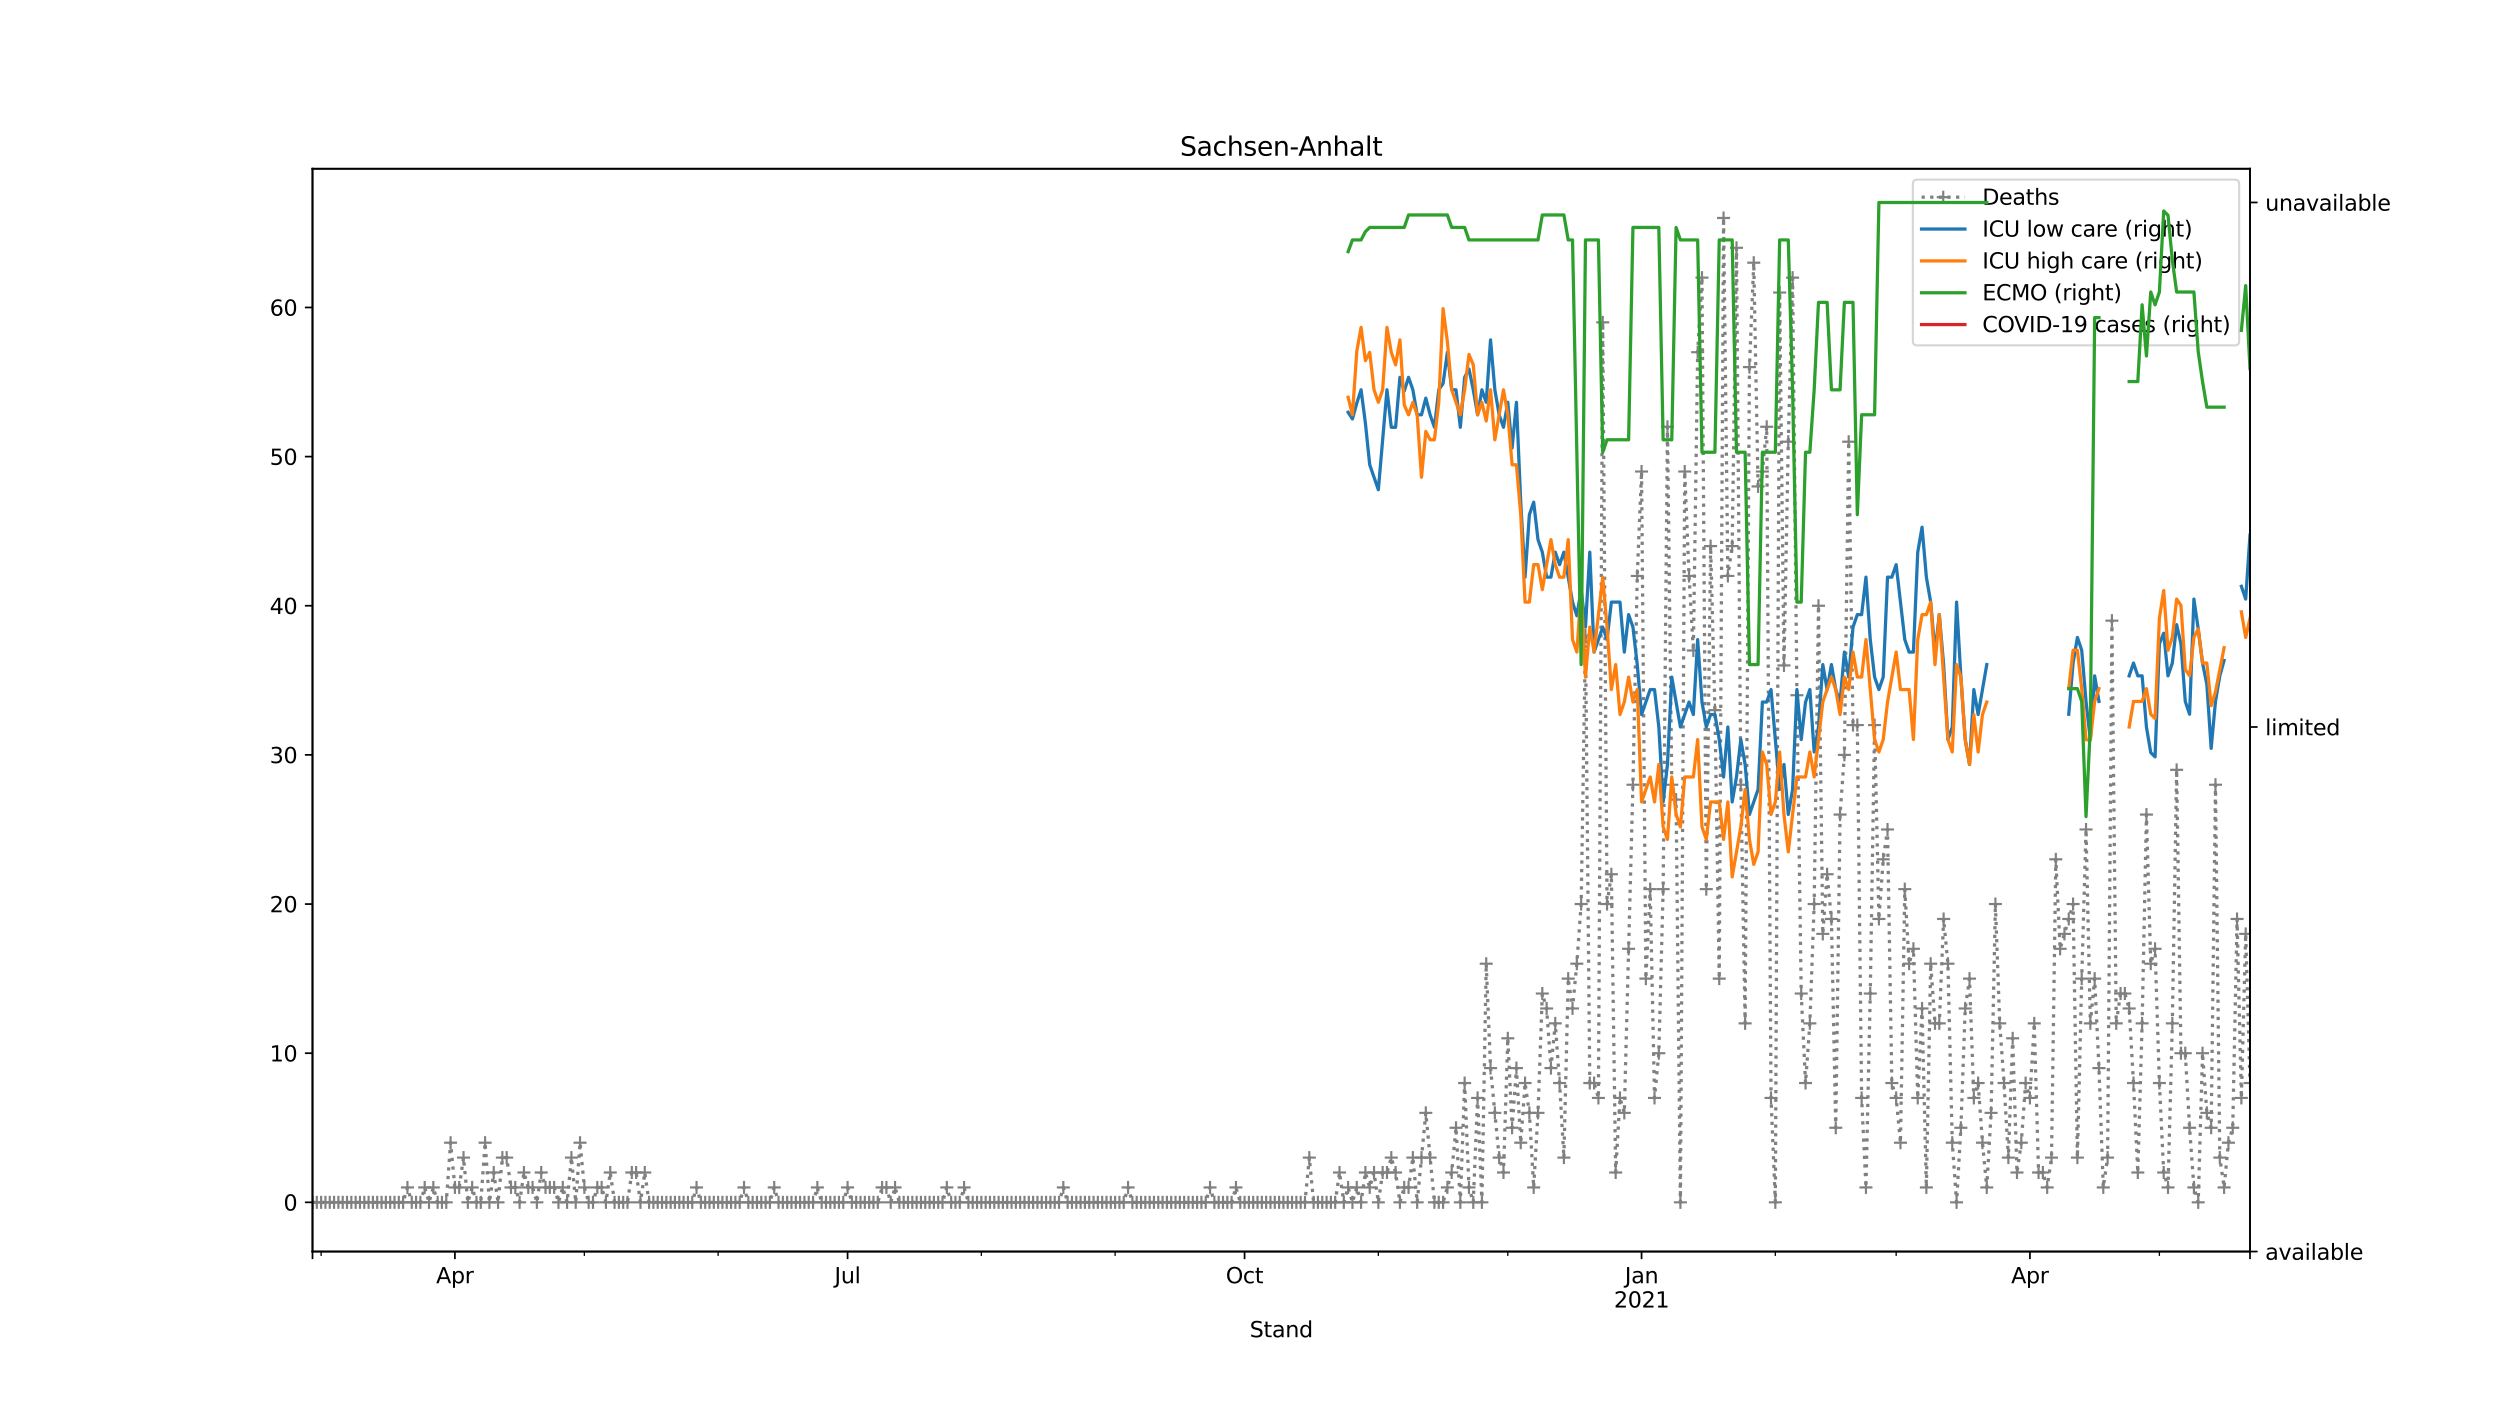 <?xml version="1.0" encoding="utf-8" standalone="no"?>
<!DOCTYPE svg PUBLIC "-//W3C//DTD SVG 1.1//EN"
  "http://www.w3.org/Graphics/SVG/1.1/DTD/svg11.dtd">
<svg height="648pt" version="1.1" viewBox="0 0 1152 648" width="1152pt" xmlns="http://www.w3.org/2000/svg" xmlns:xlink="http://www.w3.org/1999/xlink">
 <defs>
  <style type="text/css">*{stroke-linecap:butt;stroke-linejoin:round;}</style>
 </defs>
 <g id="figure_1">
  <g id="patch_1">
   <path d="M 0 648 
L 1152 648 
L 1152 0 
L 0 0 
z
" style="fill:#ffffff;"/>
  </g>
  <g id="axes_1">
   <g id="patch_2">
    <path d="M 144 576.72 
L 1036.8 576.72 
L 1036.8 77.76 
L 144 77.76 
z
" style="fill:#ffffff;"/>
   </g>
   <g id="matplotlib.axis_1">
    <g id="xtick_1">
     <g id="line2d_1">
      <defs>
       <path d="M 0 0 
L 0 3.5 
" id="md585ae736b" style="stroke:#000000;stroke-width:0.8;"/>
      </defs>
      <g>
       <use style="stroke:#000000;stroke-width:0.8;" x="144" xlink:href="#md585ae736b" y="576.72"/>
      </g>
     </g>
    </g>
    <g id="xtick_2">
     <g id="line2d_2">
      <g>
       <use style="stroke:#000000;stroke-width:0.8;" x="209.618" xlink:href="#md585ae736b" y="576.72"/>
      </g>
     </g>
     <g id="text_1">
      <!-- Apr -->
      <g transform="translate(200.968 591.318)scale(0.1 -0.1)">
       <defs>
        <path d="M 2188 4044 
L 1331 1722 
L 3047 1722 
L 2188 4044 
z
M 1831 4666 
L 2547 4666 
L 4325 0 
L 3669 0 
L 3244 1197 
L 1141 1197 
L 716 0 
L 50 0 
L 1831 4666 
z
" id="DejaVuSans-41" transform="scale(0.016)"/>
        <path d="M 1159 525 
L 1159 -1331 
L 581 -1331 
L 581 3500 
L 1159 3500 
L 1159 2969 
Q 1341 3281 1617 3432 
Q 1894 3584 2278 3584 
Q 2916 3584 3314 3078 
Q 3713 2572 3713 1747 
Q 3713 922 3314 415 
Q 2916 -91 2278 -91 
Q 1894 -91 1617 61 
Q 1341 213 1159 525 
z
M 3116 1747 
Q 3116 2381 2855 2742 
Q 2594 3103 2138 3103 
Q 1681 3103 1420 2742 
Q 1159 2381 1159 1747 
Q 1159 1113 1420 752 
Q 1681 391 2138 391 
Q 2594 391 2855 752 
Q 3116 1113 3116 1747 
z
" id="DejaVuSans-70" transform="scale(0.016)"/>
        <path d="M 2631 2963 
Q 2534 3019 2420 3045 
Q 2306 3072 2169 3072 
Q 1681 3072 1420 2755 
Q 1159 2438 1159 1844 
L 1159 0 
L 581 0 
L 581 3500 
L 1159 3500 
L 1159 2956 
Q 1341 3275 1631 3429 
Q 1922 3584 2338 3584 
Q 2397 3584 2469 3576 
Q 2541 3569 2628 3553 
L 2631 2963 
z
" id="DejaVuSans-72" transform="scale(0.016)"/>
       </defs>
       <use xlink:href="#DejaVuSans-41"/>
       <use x="68.408" xlink:href="#DejaVuSans-70"/>
       <use x="131.885" xlink:href="#DejaVuSans-72"/>
      </g>
     </g>
    </g>
    <g id="xtick_3">
     <g id="line2d_3">
      <g>
       <use style="stroke:#000000;stroke-width:0.8;" x="390.564" xlink:href="#md585ae736b" y="576.72"/>
      </g>
     </g>
     <g id="text_2">
      <!-- Jul -->
      <g transform="translate(384.531 591.318)scale(0.1 -0.1)">
       <defs>
        <path d="M 628 4666 
L 1259 4666 
L 1259 325 
Q 1259 -519 939 -900 
Q 619 -1281 -91 -1281 
L -331 -1281 
L -331 -750 
L -134 -750 
Q 284 -750 456 -515 
Q 628 -281 628 325 
L 628 4666 
z
" id="DejaVuSans-4a" transform="scale(0.016)"/>
        <path d="M 544 1381 
L 544 3500 
L 1119 3500 
L 1119 1403 
Q 1119 906 1312 657 
Q 1506 409 1894 409 
Q 2359 409 2629 706 
Q 2900 1003 2900 1516 
L 2900 3500 
L 3475 3500 
L 3475 0 
L 2900 0 
L 2900 538 
Q 2691 219 2414 64 
Q 2138 -91 1772 -91 
Q 1169 -91 856 284 
Q 544 659 544 1381 
z
M 1991 3584 
L 1991 3584 
z
" id="DejaVuSans-75" transform="scale(0.016)"/>
        <path d="M 603 4863 
L 1178 4863 
L 1178 0 
L 603 0 
L 603 4863 
z
" id="DejaVuSans-6c" transform="scale(0.016)"/>
       </defs>
       <use xlink:href="#DejaVuSans-4a"/>
       <use x="29.492" xlink:href="#DejaVuSans-75"/>
       <use x="92.871" xlink:href="#DejaVuSans-6c"/>
      </g>
     </g>
    </g>
    <g id="xtick_4">
     <g id="line2d_4">
      <g>
       <use style="stroke:#000000;stroke-width:0.8;" x="573.498" xlink:href="#md585ae736b" y="576.72"/>
      </g>
     </g>
     <g id="text_3">
      <!-- Oct -->
      <g transform="translate(564.853 591.318)scale(0.1 -0.1)">
       <defs>
        <path d="M 2522 4238 
Q 1834 4238 1429 3725 
Q 1025 3213 1025 2328 
Q 1025 1447 1429 934 
Q 1834 422 2522 422 
Q 3209 422 3611 934 
Q 4013 1447 4013 2328 
Q 4013 3213 3611 3725 
Q 3209 4238 2522 4238 
z
M 2522 4750 
Q 3503 4750 4090 4092 
Q 4678 3434 4678 2328 
Q 4678 1225 4090 567 
Q 3503 -91 2522 -91 
Q 1538 -91 948 565 
Q 359 1222 359 2328 
Q 359 3434 948 4092 
Q 1538 4750 2522 4750 
z
" id="DejaVuSans-4f" transform="scale(0.016)"/>
        <path d="M 3122 3366 
L 3122 2828 
Q 2878 2963 2633 3030 
Q 2388 3097 2138 3097 
Q 1578 3097 1268 2742 
Q 959 2388 959 1747 
Q 959 1106 1268 751 
Q 1578 397 2138 397 
Q 2388 397 2633 464 
Q 2878 531 3122 666 
L 3122 134 
Q 2881 22 2623 -34 
Q 2366 -91 2075 -91 
Q 1284 -91 818 406 
Q 353 903 353 1747 
Q 353 2603 823 3093 
Q 1294 3584 2113 3584 
Q 2378 3584 2631 3529 
Q 2884 3475 3122 3366 
z
" id="DejaVuSans-63" transform="scale(0.016)"/>
        <path d="M 1172 4494 
L 1172 3500 
L 2356 3500 
L 2356 3053 
L 1172 3053 
L 1172 1153 
Q 1172 725 1289 603 
Q 1406 481 1766 481 
L 2356 481 
L 2356 0 
L 1766 0 
Q 1100 0 847 248 
Q 594 497 594 1153 
L 594 3053 
L 172 3053 
L 172 3500 
L 594 3500 
L 594 4494 
L 1172 4494 
z
" id="DejaVuSans-74" transform="scale(0.016)"/>
       </defs>
       <use xlink:href="#DejaVuSans-4f"/>
       <use x="78.711" xlink:href="#DejaVuSans-63"/>
       <use x="133.691" xlink:href="#DejaVuSans-74"/>
      </g>
     </g>
    </g>
    <g id="xtick_5">
     <g id="line2d_5">
      <g>
       <use style="stroke:#000000;stroke-width:0.8;" x="756.433" xlink:href="#md585ae736b" y="576.72"/>
      </g>
     </g>
     <g id="text_4">
      <!-- Jan -->
      <g transform="translate(748.725 591.318)scale(0.1 -0.1)">
       <defs>
        <path d="M 2194 1759 
Q 1497 1759 1228 1600 
Q 959 1441 959 1056 
Q 959 750 1161 570 
Q 1363 391 1709 391 
Q 2188 391 2477 730 
Q 2766 1069 2766 1631 
L 2766 1759 
L 2194 1759 
z
M 3341 1997 
L 3341 0 
L 2766 0 
L 2766 531 
Q 2569 213 2275 61 
Q 1981 -91 1556 -91 
Q 1019 -91 701 211 
Q 384 513 384 1019 
Q 384 1609 779 1909 
Q 1175 2209 1959 2209 
L 2766 2209 
L 2766 2266 
Q 2766 2663 2505 2880 
Q 2244 3097 1772 3097 
Q 1472 3097 1187 3025 
Q 903 2953 641 2809 
L 641 3341 
Q 956 3463 1253 3523 
Q 1550 3584 1831 3584 
Q 2591 3584 2966 3190 
Q 3341 2797 3341 1997 
z
" id="DejaVuSans-61" transform="scale(0.016)"/>
        <path d="M 3513 2113 
L 3513 0 
L 2938 0 
L 2938 2094 
Q 2938 2591 2744 2837 
Q 2550 3084 2163 3084 
Q 1697 3084 1428 2787 
Q 1159 2491 1159 1978 
L 1159 0 
L 581 0 
L 581 3500 
L 1159 3500 
L 1159 2956 
Q 1366 3272 1645 3428 
Q 1925 3584 2291 3584 
Q 2894 3584 3203 3211 
Q 3513 2838 3513 2113 
z
" id="DejaVuSans-6e" transform="scale(0.016)"/>
       </defs>
       <use xlink:href="#DejaVuSans-4a"/>
       <use x="29.492" xlink:href="#DejaVuSans-61"/>
       <use x="90.771" xlink:href="#DejaVuSans-6e"/>
      </g>
      <!-- 2021 -->
      <g transform="translate(743.708 602.516)scale(0.1 -0.1)">
       <defs>
        <path d="M 1228 531 
L 3431 531 
L 3431 0 
L 469 0 
L 469 531 
Q 828 903 1448 1529 
Q 2069 2156 2228 2338 
Q 2531 2678 2651 2914 
Q 2772 3150 2772 3378 
Q 2772 3750 2511 3984 
Q 2250 4219 1831 4219 
Q 1534 4219 1204 4116 
Q 875 4013 500 3803 
L 500 4441 
Q 881 4594 1212 4672 
Q 1544 4750 1819 4750 
Q 2544 4750 2975 4387 
Q 3406 4025 3406 3419 
Q 3406 3131 3298 2873 
Q 3191 2616 2906 2266 
Q 2828 2175 2409 1742 
Q 1991 1309 1228 531 
z
" id="DejaVuSans-32" transform="scale(0.016)"/>
        <path d="M 2034 4250 
Q 1547 4250 1301 3770 
Q 1056 3291 1056 2328 
Q 1056 1369 1301 889 
Q 1547 409 2034 409 
Q 2525 409 2770 889 
Q 3016 1369 3016 2328 
Q 3016 3291 2770 3770 
Q 2525 4250 2034 4250 
z
M 2034 4750 
Q 2819 4750 3233 4129 
Q 3647 3509 3647 2328 
Q 3647 1150 3233 529 
Q 2819 -91 2034 -91 
Q 1250 -91 836 529 
Q 422 1150 422 2328 
Q 422 3509 836 4129 
Q 1250 4750 2034 4750 
z
" id="DejaVuSans-30" transform="scale(0.016)"/>
        <path d="M 794 531 
L 1825 531 
L 1825 4091 
L 703 3866 
L 703 4441 
L 1819 4666 
L 2450 4666 
L 2450 531 
L 3481 531 
L 3481 0 
L 794 0 
L 794 531 
z
" id="DejaVuSans-31" transform="scale(0.016)"/>
       </defs>
       <use xlink:href="#DejaVuSans-32"/>
       <use x="63.623" xlink:href="#DejaVuSans-30"/>
       <use x="127.246" xlink:href="#DejaVuSans-32"/>
       <use x="190.869" xlink:href="#DejaVuSans-31"/>
      </g>
     </g>
    </g>
    <g id="xtick_6">
     <g id="line2d_6">
      <g>
       <use style="stroke:#000000;stroke-width:0.8;" x="935.391" xlink:href="#md585ae736b" y="576.72"/>
      </g>
     </g>
     <g id="text_5">
      <!-- Apr -->
      <g transform="translate(926.741 591.318)scale(0.1 -0.1)">
       <use xlink:href="#DejaVuSans-41"/>
       <use x="68.408" xlink:href="#DejaVuSans-70"/>
       <use x="131.885" xlink:href="#DejaVuSans-72"/>
      </g>
     </g>
    </g>
    <g id="xtick_7">
     <g id="line2d_7">
      <g>
       <use style="stroke:#000000;stroke-width:0.8;" x="1036.8" xlink:href="#md585ae736b" y="576.72"/>
      </g>
     </g>
    </g>
    <g id="xtick_8">
     <g id="line2d_8">
      <defs>
       <path d="M 0 0 
L 0 2 
" id="m65d307229a" style="stroke:#000000;stroke-width:0.6;"/>
      </defs>
      <g>
       <use style="stroke:#000000;stroke-width:0.6;" x="147.977" xlink:href="#m65d307229a" y="576.72"/>
      </g>
     </g>
    </g>
    <g id="xtick_9">
     <g id="line2d_9">
      <g>
       <use style="stroke:#000000;stroke-width:0.6;" x="269.27" xlink:href="#m65d307229a" y="576.72"/>
      </g>
     </g>
    </g>
    <g id="xtick_10">
     <g id="line2d_10">
      <g>
       <use style="stroke:#000000;stroke-width:0.6;" x="330.911" xlink:href="#m65d307229a" y="576.72"/>
      </g>
     </g>
    </g>
    <g id="xtick_11">
     <g id="line2d_11">
      <g>
       <use style="stroke:#000000;stroke-width:0.6;" x="452.205" xlink:href="#m65d307229a" y="576.72"/>
      </g>
     </g>
    </g>
    <g id="xtick_12">
     <g id="line2d_12">
      <g>
       <use style="stroke:#000000;stroke-width:0.6;" x="513.846" xlink:href="#m65d307229a" y="576.72"/>
      </g>
     </g>
    </g>
    <g id="xtick_13">
     <g id="line2d_13">
      <g>
       <use style="stroke:#000000;stroke-width:0.6;" x="635.139" xlink:href="#m65d307229a" y="576.72"/>
      </g>
     </g>
    </g>
    <g id="xtick_14">
     <g id="line2d_14">
      <g>
       <use style="stroke:#000000;stroke-width:0.6;" x="694.792" xlink:href="#m65d307229a" y="576.72"/>
      </g>
     </g>
    </g>
    <g id="xtick_15">
     <g id="line2d_15">
      <g>
       <use style="stroke:#000000;stroke-width:0.6;" x="818.074" xlink:href="#m65d307229a" y="576.72"/>
      </g>
     </g>
    </g>
    <g id="xtick_16">
     <g id="line2d_16">
      <g>
       <use style="stroke:#000000;stroke-width:0.6;" x="873.75" xlink:href="#m65d307229a" y="576.72"/>
      </g>
     </g>
    </g>
    <g id="xtick_17">
     <g id="line2d_17">
      <g>
       <use style="stroke:#000000;stroke-width:0.6;" x="995.043" xlink:href="#m65d307229a" y="576.72"/>
      </g>
     </g>
    </g>
    <g id="text_6">
     <!-- Stand -->
     <g transform="translate(575.859 616.194)scale(0.1 -0.1)">
      <defs>
       <path d="M 3425 4513 
L 3425 3897 
Q 3066 4069 2747 4153 
Q 2428 4238 2131 4238 
Q 1616 4238 1336 4038 
Q 1056 3838 1056 3469 
Q 1056 3159 1242 3001 
Q 1428 2844 1947 2747 
L 2328 2669 
Q 3034 2534 3370 2195 
Q 3706 1856 3706 1288 
Q 3706 609 3251 259 
Q 2797 -91 1919 -91 
Q 1588 -91 1214 -16 
Q 841 59 441 206 
L 441 856 
Q 825 641 1194 531 
Q 1563 422 1919 422 
Q 2459 422 2753 634 
Q 3047 847 3047 1241 
Q 3047 1584 2836 1778 
Q 2625 1972 2144 2069 
L 1759 2144 
Q 1053 2284 737 2584 
Q 422 2884 422 3419 
Q 422 4038 858 4394 
Q 1294 4750 2059 4750 
Q 2388 4750 2728 4690 
Q 3069 4631 3425 4513 
z
" id="DejaVuSans-53" transform="scale(0.016)"/>
       <path d="M 2906 2969 
L 2906 4863 
L 3481 4863 
L 3481 0 
L 2906 0 
L 2906 525 
Q 2725 213 2448 61 
Q 2172 -91 1784 -91 
Q 1150 -91 751 415 
Q 353 922 353 1747 
Q 353 2572 751 3078 
Q 1150 3584 1784 3584 
Q 2172 3584 2448 3432 
Q 2725 3281 2906 2969 
z
M 947 1747 
Q 947 1113 1208 752 
Q 1469 391 1925 391 
Q 2381 391 2643 752 
Q 2906 1113 2906 1747 
Q 2906 2381 2643 2742 
Q 2381 3103 1925 3103 
Q 1469 3103 1208 2742 
Q 947 2381 947 1747 
z
" id="DejaVuSans-64" transform="scale(0.016)"/>
      </defs>
      <use xlink:href="#DejaVuSans-53"/>
      <use x="63.477" xlink:href="#DejaVuSans-74"/>
      <use x="102.686" xlink:href="#DejaVuSans-61"/>
      <use x="163.965" xlink:href="#DejaVuSans-6e"/>
      <use x="227.344" xlink:href="#DejaVuSans-64"/>
     </g>
    </g>
   </g>
   <g id="matplotlib.axis_2">
    <g id="ytick_1">
     <g id="line2d_18">
      <defs>
       <path d="M 0 0 
L -3.5 0 
" id="m376cafb0fd" style="stroke:#000000;stroke-width:0.8;"/>
      </defs>
      <g>
       <use style="stroke:#000000;stroke-width:0.8;" x="144" xlink:href="#m376cafb0fd" y="554.04"/>
      </g>
     </g>
     <g id="text_7">
      <!-- 0 -->
      <g transform="translate(130.637 557.839)scale(0.1 -0.1)">
       <use xlink:href="#DejaVuSans-30"/>
      </g>
     </g>
    </g>
    <g id="ytick_2">
     <g id="line2d_19">
      <g>
       <use style="stroke:#000000;stroke-width:0.8;" x="144" xlink:href="#m376cafb0fd" y="485.313"/>
      </g>
     </g>
     <g id="text_8">
      <!-- 10 -->
      <g transform="translate(124.275 489.112)scale(0.1 -0.1)">
       <use xlink:href="#DejaVuSans-31"/>
       <use x="63.623" xlink:href="#DejaVuSans-30"/>
      </g>
     </g>
    </g>
    <g id="ytick_3">
     <g id="line2d_20">
      <g>
       <use style="stroke:#000000;stroke-width:0.8;" x="144" xlink:href="#m376cafb0fd" y="416.585"/>
      </g>
     </g>
     <g id="text_9">
      <!-- 20 -->
      <g transform="translate(124.275 420.385)scale(0.1 -0.1)">
       <use xlink:href="#DejaVuSans-32"/>
       <use x="63.623" xlink:href="#DejaVuSans-30"/>
      </g>
     </g>
    </g>
    <g id="ytick_4">
     <g id="line2d_21">
      <g>
       <use style="stroke:#000000;stroke-width:0.8;" x="144" xlink:href="#m376cafb0fd" y="347.858"/>
      </g>
     </g>
     <g id="text_10">
      <!-- 30 -->
      <g transform="translate(124.275 351.657)scale(0.1 -0.1)">
       <defs>
        <path d="M 2597 2516 
Q 3050 2419 3304 2112 
Q 3559 1806 3559 1356 
Q 3559 666 3084 287 
Q 2609 -91 1734 -91 
Q 1441 -91 1130 -33 
Q 819 25 488 141 
L 488 750 
Q 750 597 1062 519 
Q 1375 441 1716 441 
Q 2309 441 2620 675 
Q 2931 909 2931 1356 
Q 2931 1769 2642 2001 
Q 2353 2234 1838 2234 
L 1294 2234 
L 1294 2753 
L 1863 2753 
Q 2328 2753 2575 2939 
Q 2822 3125 2822 3475 
Q 2822 3834 2567 4026 
Q 2313 4219 1838 4219 
Q 1578 4219 1281 4162 
Q 984 4106 628 3988 
L 628 4550 
Q 988 4650 1302 4700 
Q 1616 4750 1894 4750 
Q 2613 4750 3031 4423 
Q 3450 4097 3450 3541 
Q 3450 3153 3228 2886 
Q 3006 2619 2597 2516 
z
" id="DejaVuSans-33" transform="scale(0.016)"/>
       </defs>
       <use xlink:href="#DejaVuSans-33"/>
       <use x="63.623" xlink:href="#DejaVuSans-30"/>
      </g>
     </g>
    </g>
    <g id="ytick_5">
     <g id="line2d_22">
      <g>
       <use style="stroke:#000000;stroke-width:0.8;" x="144" xlink:href="#m376cafb0fd" y="279.131"/>
      </g>
     </g>
     <g id="text_11">
      <!-- 40 -->
      <g transform="translate(124.275 282.93)scale(0.1 -0.1)">
       <defs>
        <path d="M 2419 4116 
L 825 1625 
L 2419 1625 
L 2419 4116 
z
M 2253 4666 
L 3047 4666 
L 3047 1625 
L 3713 1625 
L 3713 1100 
L 3047 1100 
L 3047 0 
L 2419 0 
L 2419 1100 
L 313 1100 
L 313 1709 
L 2253 4666 
z
" id="DejaVuSans-34" transform="scale(0.016)"/>
       </defs>
       <use xlink:href="#DejaVuSans-34"/>
       <use x="63.623" xlink:href="#DejaVuSans-30"/>
      </g>
     </g>
    </g>
    <g id="ytick_6">
     <g id="line2d_23">
      <g>
       <use style="stroke:#000000;stroke-width:0.8;" x="144" xlink:href="#m376cafb0fd" y="210.404"/>
      </g>
     </g>
     <g id="text_12">
      <!-- 50 -->
      <g transform="translate(124.275 214.203)scale(0.1 -0.1)">
       <defs>
        <path d="M 691 4666 
L 3169 4666 
L 3169 4134 
L 1269 4134 
L 1269 2991 
Q 1406 3038 1543 3061 
Q 1681 3084 1819 3084 
Q 2600 3084 3056 2656 
Q 3513 2228 3513 1497 
Q 3513 744 3044 326 
Q 2575 -91 1722 -91 
Q 1428 -91 1123 -41 
Q 819 9 494 109 
L 494 744 
Q 775 591 1075 516 
Q 1375 441 1709 441 
Q 2250 441 2565 725 
Q 2881 1009 2881 1497 
Q 2881 1984 2565 2268 
Q 2250 2553 1709 2553 
Q 1456 2553 1204 2497 
Q 953 2441 691 2322 
L 691 4666 
z
" id="DejaVuSans-35" transform="scale(0.016)"/>
       </defs>
       <use xlink:href="#DejaVuSans-35"/>
       <use x="63.623" xlink:href="#DejaVuSans-30"/>
      </g>
     </g>
    </g>
    <g id="ytick_7">
     <g id="line2d_24">
      <g>
       <use style="stroke:#000000;stroke-width:0.8;" x="144" xlink:href="#m376cafb0fd" y="141.676"/>
      </g>
     </g>
     <g id="text_13">
      <!-- 60 -->
      <g transform="translate(124.275 145.476)scale(0.1 -0.1)">
       <defs>
        <path d="M 2113 2584 
Q 1688 2584 1439 2293 
Q 1191 2003 1191 1497 
Q 1191 994 1439 701 
Q 1688 409 2113 409 
Q 2538 409 2786 701 
Q 3034 994 3034 1497 
Q 3034 2003 2786 2293 
Q 2538 2584 2113 2584 
z
M 3366 4563 
L 3366 3988 
Q 3128 4100 2886 4159 
Q 2644 4219 2406 4219 
Q 1781 4219 1451 3797 
Q 1122 3375 1075 2522 
Q 1259 2794 1537 2939 
Q 1816 3084 2150 3084 
Q 2853 3084 3261 2657 
Q 3669 2231 3669 1497 
Q 3669 778 3244 343 
Q 2819 -91 2113 -91 
Q 1303 -91 875 529 
Q 447 1150 447 2328 
Q 447 3434 972 4092 
Q 1497 4750 2381 4750 
Q 2619 4750 2861 4703 
Q 3103 4656 3366 4563 
z
" id="DejaVuSans-36" transform="scale(0.016)"/>
       </defs>
       <use xlink:href="#DejaVuSans-36"/>
       <use x="63.623" xlink:href="#DejaVuSans-30"/>
      </g>
     </g>
    </g>
   </g>
   <g id="line2d_25">
    <path clip-path="url(#pf5cc1b3fbb)" d="M 144 554.04 
L 185.757 554.04 
L 187.745 547.167 
L 189.734 554.04 
L 193.71 554.04 
L 195.699 547.167 
L 197.687 554.04 
L 199.676 547.167 
L 201.664 554.04 
L 205.641 554.04 
L 207.629 526.549 
L 209.618 547.167 
L 211.606 547.167 
L 213.595 533.422 
L 215.583 554.04 
L 217.571 547.167 
L 219.56 554.04 
L 221.548 554.04 
L 223.537 526.549 
L 225.525 554.04 
L 227.514 540.295 
L 229.502 554.04 
L 231.49 533.422 
L 233.479 533.422 
L 235.467 547.167 
L 237.456 547.167 
L 239.444 554.04 
L 241.433 540.295 
L 243.421 547.167 
L 245.409 547.167 
L 247.398 554.04 
L 249.386 540.295 
L 251.375 547.167 
L 255.351 547.167 
L 257.34 554.04 
L 259.328 547.167 
L 261.317 554.04 
L 263.305 533.422 
L 265.294 554.04 
L 267.282 526.549 
L 269.27 547.167 
L 271.259 554.04 
L 273.247 554.04 
L 275.236 547.167 
L 277.224 547.167 
L 279.212 554.04 
L 281.201 540.295 
L 283.189 554.04 
L 289.155 554.04 
L 291.143 540.295 
L 293.131 540.295 
L 295.12 554.04 
L 297.108 540.295 
L 299.097 554.04 
L 318.981 554.04 
L 320.969 547.167 
L 322.958 554.04 
L 340.853 554.04 
L 342.842 547.167 
L 344.83 554.04 
L 354.772 554.04 
L 356.761 547.167 
L 358.749 554.04 
L 374.657 554.04 
L 376.645 547.167 
L 378.633 554.04 
L 388.576 554.04 
L 390.564 547.167 
L 392.552 554.04 
L 404.483 554.04 
L 406.471 547.167 
L 408.46 547.167 
L 410.448 554.04 
L 412.437 547.167 
L 414.425 554.04 
L 434.309 554.04 
L 436.298 547.167 
L 438.286 554.04 
L 442.263 554.04 
L 444.251 547.167 
L 446.24 554.04 
L 487.996 554.04 
L 489.985 547.167 
L 491.973 554.04 
L 517.823 554.04 
L 519.811 547.167 
L 521.8 554.04 
L 555.603 554.04 
L 557.591 547.167 
L 559.58 554.04 
L 567.533 554.04 
L 569.522 547.167 
L 571.51 554.04 
L 601.336 554.04 
L 603.325 533.422 
L 605.313 554.04 
L 615.255 554.04 
L 617.244 540.295 
L 619.232 554.04 
L 621.22 547.167 
L 623.209 554.04 
L 625.197 547.167 
L 627.186 554.04 
L 629.174 540.295 
L 631.163 547.167 
L 633.151 540.295 
L 635.139 554.04 
L 637.128 540.295 
L 639.116 540.295 
L 641.105 533.422 
L 643.093 540.295 
L 645.082 554.04 
L 647.07 547.167 
L 649.058 547.167 
L 651.047 533.422 
L 653.035 554.04 
L 657.012 512.804 
L 660.989 554.04 
L 664.966 554.04 
L 668.943 540.295 
L 670.931 519.676 
L 672.919 554.04 
L 674.908 499.058 
L 676.896 547.167 
L 678.885 554.04 
L 680.873 505.931 
L 682.861 554.04 
L 684.85 444.076 
L 686.838 492.185 
L 690.815 533.422 
L 692.804 540.295 
L 694.792 478.44 
L 696.78 519.676 
L 698.769 492.185 
L 700.757 526.549 
L 702.746 499.058 
L 704.734 512.804 
L 706.722 547.167 
L 708.711 512.804 
L 710.699 457.822 
L 712.688 464.695 
L 714.676 492.185 
L 716.665 471.567 
L 718.653 499.058 
L 720.641 533.422 
L 722.63 450.949 
L 724.618 464.695 
L 726.607 444.076 
L 728.595 416.585 
L 730.584 292.876 
L 732.572 499.058 
L 734.56 499.058 
L 736.549 505.931 
L 738.537 148.549 
L 740.526 416.585 
L 742.514 402.84 
L 744.502 540.295 
L 746.491 505.931 
L 748.479 512.804 
L 752.456 361.604 
L 754.445 265.385 
L 756.433 217.276 
L 758.421 450.949 
L 760.41 409.713 
L 762.398 505.931 
L 764.387 485.313 
L 766.375 409.713 
L 768.363 196.658 
L 770.352 361.604 
L 772.34 368.476 
L 774.329 554.04 
L 776.317 217.276 
L 778.306 265.385 
L 780.294 299.749 
L 782.282 162.295 
L 784.271 127.931 
L 786.259 409.713 
L 788.248 251.64 
L 790.236 327.24 
L 792.224 450.949 
L 794.213 100.44 
L 796.201 265.385 
L 798.19 251.64 
L 800.178 114.185 
L 802.167 361.604 
L 804.155 471.567 
L 806.143 169.167 
L 808.132 121.058 
L 810.12 224.149 
L 812.109 217.276 
L 814.097 196.658 
L 816.086 505.931 
L 818.074 554.04 
L 820.062 134.804 
L 822.051 306.622 
L 824.039 203.531 
L 826.028 127.931 
L 828.016 320.367 
L 830.004 457.822 
L 831.993 499.058 
L 833.981 471.567 
L 835.97 416.585 
L 837.958 279.131 
L 839.947 430.331 
L 841.935 402.84 
L 843.923 423.458 
L 845.912 519.676 
L 847.9 375.349 
L 849.889 347.858 
L 851.877 203.531 
L 853.865 334.113 
L 855.854 334.113 
L 857.842 505.931 
L 859.831 547.167 
L 861.819 457.822 
L 863.808 334.113 
L 865.796 423.458 
L 867.784 395.967 
L 869.773 382.222 
L 871.761 499.058 
L 873.75 505.931 
L 875.738 526.549 
L 877.727 409.713 
L 879.715 444.076 
L 881.703 437.204 
L 883.692 505.931 
L 885.68 464.695 
L 887.669 547.167 
L 889.657 444.076 
L 891.645 471.567 
L 893.634 471.567 
L 895.622 423.458 
L 897.611 444.076 
L 899.599 526.549 
L 901.588 554.04 
L 903.576 519.676 
L 905.564 464.695 
L 907.553 450.949 
L 909.541 505.931 
L 911.53 499.058 
L 913.518 526.549 
L 915.506 547.167 
L 917.495 512.804 
L 919.483 416.585 
L 921.472 471.567 
L 923.46 499.058 
L 925.449 533.422 
L 927.437 478.44 
L 929.425 540.295 
L 931.414 526.549 
L 933.402 499.058 
L 935.391 505.931 
L 937.379 471.567 
L 939.367 540.295 
L 941.356 540.295 
L 943.344 547.167 
L 945.333 533.422 
L 947.321 395.967 
L 949.31 437.204 
L 955.275 416.585 
L 957.263 533.422 
L 959.252 450.949 
L 961.24 382.222 
L 963.229 471.567 
L 965.217 450.949 
L 967.205 492.185 
L 969.194 547.167 
L 971.182 533.422 
L 973.171 286.004 
L 975.159 471.567 
L 977.147 457.822 
L 979.136 457.822 
L 981.124 464.695 
L 983.113 499.058 
L 985.101 540.295 
L 987.09 471.567 
L 989.078 375.349 
L 991.066 444.076 
L 993.055 437.204 
L 995.043 499.058 
L 997.032 540.295 
L 999.02 547.167 
L 1001.008 471.567 
L 1002.997 354.731 
L 1004.985 485.313 
L 1006.974 485.313 
L 1008.962 519.676 
L 1010.951 547.167 
L 1012.939 554.04 
L 1014.927 485.313 
L 1016.916 512.804 
L 1018.904 519.676 
L 1020.893 361.604 
L 1022.881 533.422 
L 1024.869 547.167 
L 1026.858 526.549 
L 1028.846 519.676 
L 1030.835 423.458 
L 1032.823 505.931 
L 1034.812 430.331 
L 1036.8 499.058 
L 1036.8 499.058 
" style="fill:none;stroke:#808080;stroke-dasharray:1.5,2.475;stroke-dashoffset:0;stroke-width:1.5;"/>
    <defs>
     <path d="M -3 0 
L 3 0 
M 0 3 
L 0 -3 
" id="m12ffdebffb" style="stroke:#808080;"/>
    </defs>
    <g clip-path="url(#pf5cc1b3fbb)">
     <use style="fill:#808080;stroke:#808080;" x="144" xlink:href="#m12ffdebffb" y="554.04"/>
     <use style="fill:#808080;stroke:#808080;" x="145.988" xlink:href="#m12ffdebffb" y="554.04"/>
     <use style="fill:#808080;stroke:#808080;" x="147.977" xlink:href="#m12ffdebffb" y="554.04"/>
     <use style="fill:#808080;stroke:#808080;" x="149.965" xlink:href="#m12ffdebffb" y="554.04"/>
     <use style="fill:#808080;stroke:#808080;" x="151.954" xlink:href="#m12ffdebffb" y="554.04"/>
     <use style="fill:#808080;stroke:#808080;" x="153.942" xlink:href="#m12ffdebffb" y="554.04"/>
     <use style="fill:#808080;stroke:#808080;" x="155.931" xlink:href="#m12ffdebffb" y="554.04"/>
     <use style="fill:#808080;stroke:#808080;" x="157.919" xlink:href="#m12ffdebffb" y="554.04"/>
     <use style="fill:#808080;stroke:#808080;" x="159.907" xlink:href="#m12ffdebffb" y="554.04"/>
     <use style="fill:#808080;stroke:#808080;" x="161.896" xlink:href="#m12ffdebffb" y="554.04"/>
     <use style="fill:#808080;stroke:#808080;" x="163.884" xlink:href="#m12ffdebffb" y="554.04"/>
     <use style="fill:#808080;stroke:#808080;" x="165.873" xlink:href="#m12ffdebffb" y="554.04"/>
     <use style="fill:#808080;stroke:#808080;" x="167.861" xlink:href="#m12ffdebffb" y="554.04"/>
     <use style="fill:#808080;stroke:#808080;" x="169.849" xlink:href="#m12ffdebffb" y="554.04"/>
     <use style="fill:#808080;stroke:#808080;" x="171.838" xlink:href="#m12ffdebffb" y="554.04"/>
     <use style="fill:#808080;stroke:#808080;" x="173.826" xlink:href="#m12ffdebffb" y="554.04"/>
     <use style="fill:#808080;stroke:#808080;" x="175.815" xlink:href="#m12ffdebffb" y="554.04"/>
     <use style="fill:#808080;stroke:#808080;" x="177.803" xlink:href="#m12ffdebffb" y="554.04"/>
     <use style="fill:#808080;stroke:#808080;" x="179.792" xlink:href="#m12ffdebffb" y="554.04"/>
     <use style="fill:#808080;stroke:#808080;" x="181.78" xlink:href="#m12ffdebffb" y="554.04"/>
     <use style="fill:#808080;stroke:#808080;" x="183.768" xlink:href="#m12ffdebffb" y="554.04"/>
     <use style="fill:#808080;stroke:#808080;" x="185.757" xlink:href="#m12ffdebffb" y="554.04"/>
     <use style="fill:#808080;stroke:#808080;" x="187.745" xlink:href="#m12ffdebffb" y="547.167"/>
     <use style="fill:#808080;stroke:#808080;" x="189.734" xlink:href="#m12ffdebffb" y="554.04"/>
     <use style="fill:#808080;stroke:#808080;" x="191.722" xlink:href="#m12ffdebffb" y="554.04"/>
     <use style="fill:#808080;stroke:#808080;" x="193.71" xlink:href="#m12ffdebffb" y="554.04"/>
     <use style="fill:#808080;stroke:#808080;" x="195.699" xlink:href="#m12ffdebffb" y="547.167"/>
     <use style="fill:#808080;stroke:#808080;" x="197.687" xlink:href="#m12ffdebffb" y="554.04"/>
     <use style="fill:#808080;stroke:#808080;" x="199.676" xlink:href="#m12ffdebffb" y="547.167"/>
     <use style="fill:#808080;stroke:#808080;" x="201.664" xlink:href="#m12ffdebffb" y="554.04"/>
     <use style="fill:#808080;stroke:#808080;" x="203.653" xlink:href="#m12ffdebffb" y="554.04"/>
     <use style="fill:#808080;stroke:#808080;" x="205.641" xlink:href="#m12ffdebffb" y="554.04"/>
     <use style="fill:#808080;stroke:#808080;" x="207.629" xlink:href="#m12ffdebffb" y="526.549"/>
     <use style="fill:#808080;stroke:#808080;" x="209.618" xlink:href="#m12ffdebffb" y="547.167"/>
     <use style="fill:#808080;stroke:#808080;" x="211.606" xlink:href="#m12ffdebffb" y="547.167"/>
     <use style="fill:#808080;stroke:#808080;" x="213.595" xlink:href="#m12ffdebffb" y="533.422"/>
     <use style="fill:#808080;stroke:#808080;" x="215.583" xlink:href="#m12ffdebffb" y="554.04"/>
     <use style="fill:#808080;stroke:#808080;" x="217.571" xlink:href="#m12ffdebffb" y="547.167"/>
     <use style="fill:#808080;stroke:#808080;" x="219.56" xlink:href="#m12ffdebffb" y="554.04"/>
     <use style="fill:#808080;stroke:#808080;" x="221.548" xlink:href="#m12ffdebffb" y="554.04"/>
     <use style="fill:#808080;stroke:#808080;" x="223.537" xlink:href="#m12ffdebffb" y="526.549"/>
     <use style="fill:#808080;stroke:#808080;" x="225.525" xlink:href="#m12ffdebffb" y="554.04"/>
     <use style="fill:#808080;stroke:#808080;" x="227.514" xlink:href="#m12ffdebffb" y="540.295"/>
     <use style="fill:#808080;stroke:#808080;" x="229.502" xlink:href="#m12ffdebffb" y="554.04"/>
     <use style="fill:#808080;stroke:#808080;" x="231.49" xlink:href="#m12ffdebffb" y="533.422"/>
     <use style="fill:#808080;stroke:#808080;" x="233.479" xlink:href="#m12ffdebffb" y="533.422"/>
     <use style="fill:#808080;stroke:#808080;" x="235.467" xlink:href="#m12ffdebffb" y="547.167"/>
     <use style="fill:#808080;stroke:#808080;" x="237.456" xlink:href="#m12ffdebffb" y="547.167"/>
     <use style="fill:#808080;stroke:#808080;" x="239.444" xlink:href="#m12ffdebffb" y="554.04"/>
     <use style="fill:#808080;stroke:#808080;" x="241.433" xlink:href="#m12ffdebffb" y="540.295"/>
     <use style="fill:#808080;stroke:#808080;" x="243.421" xlink:href="#m12ffdebffb" y="547.167"/>
     <use style="fill:#808080;stroke:#808080;" x="245.409" xlink:href="#m12ffdebffb" y="547.167"/>
     <use style="fill:#808080;stroke:#808080;" x="247.398" xlink:href="#m12ffdebffb" y="554.04"/>
     <use style="fill:#808080;stroke:#808080;" x="249.386" xlink:href="#m12ffdebffb" y="540.295"/>
     <use style="fill:#808080;stroke:#808080;" x="251.375" xlink:href="#m12ffdebffb" y="547.167"/>
     <use style="fill:#808080;stroke:#808080;" x="253.363" xlink:href="#m12ffdebffb" y="547.167"/>
     <use style="fill:#808080;stroke:#808080;" x="255.351" xlink:href="#m12ffdebffb" y="547.167"/>
     <use style="fill:#808080;stroke:#808080;" x="257.34" xlink:href="#m12ffdebffb" y="554.04"/>
     <use style="fill:#808080;stroke:#808080;" x="259.328" xlink:href="#m12ffdebffb" y="547.167"/>
     <use style="fill:#808080;stroke:#808080;" x="261.317" xlink:href="#m12ffdebffb" y="554.04"/>
     <use style="fill:#808080;stroke:#808080;" x="263.305" xlink:href="#m12ffdebffb" y="533.422"/>
     <use style="fill:#808080;stroke:#808080;" x="265.294" xlink:href="#m12ffdebffb" y="554.04"/>
     <use style="fill:#808080;stroke:#808080;" x="267.282" xlink:href="#m12ffdebffb" y="526.549"/>
     <use style="fill:#808080;stroke:#808080;" x="269.27" xlink:href="#m12ffdebffb" y="547.167"/>
     <use style="fill:#808080;stroke:#808080;" x="271.259" xlink:href="#m12ffdebffb" y="554.04"/>
     <use style="fill:#808080;stroke:#808080;" x="273.247" xlink:href="#m12ffdebffb" y="554.04"/>
     <use style="fill:#808080;stroke:#808080;" x="275.236" xlink:href="#m12ffdebffb" y="547.167"/>
     <use style="fill:#808080;stroke:#808080;" x="277.224" xlink:href="#m12ffdebffb" y="547.167"/>
     <use style="fill:#808080;stroke:#808080;" x="279.212" xlink:href="#m12ffdebffb" y="554.04"/>
     <use style="fill:#808080;stroke:#808080;" x="281.201" xlink:href="#m12ffdebffb" y="540.295"/>
     <use style="fill:#808080;stroke:#808080;" x="283.189" xlink:href="#m12ffdebffb" y="554.04"/>
     <use style="fill:#808080;stroke:#808080;" x="285.178" xlink:href="#m12ffdebffb" y="554.04"/>
     <use style="fill:#808080;stroke:#808080;" x="287.166" xlink:href="#m12ffdebffb" y="554.04"/>
     <use style="fill:#808080;stroke:#808080;" x="289.155" xlink:href="#m12ffdebffb" y="554.04"/>
     <use style="fill:#808080;stroke:#808080;" x="291.143" xlink:href="#m12ffdebffb" y="540.295"/>
     <use style="fill:#808080;stroke:#808080;" x="293.131" xlink:href="#m12ffdebffb" y="540.295"/>
     <use style="fill:#808080;stroke:#808080;" x="295.12" xlink:href="#m12ffdebffb" y="554.04"/>
     <use style="fill:#808080;stroke:#808080;" x="297.108" xlink:href="#m12ffdebffb" y="540.295"/>
     <use style="fill:#808080;stroke:#808080;" x="299.097" xlink:href="#m12ffdebffb" y="554.04"/>
     <use style="fill:#808080;stroke:#808080;" x="301.085" xlink:href="#m12ffdebffb" y="554.04"/>
     <use style="fill:#808080;stroke:#808080;" x="303.073" xlink:href="#m12ffdebffb" y="554.04"/>
     <use style="fill:#808080;stroke:#808080;" x="305.062" xlink:href="#m12ffdebffb" y="554.04"/>
     <use style="fill:#808080;stroke:#808080;" x="307.05" xlink:href="#m12ffdebffb" y="554.04"/>
     <use style="fill:#808080;stroke:#808080;" x="309.039" xlink:href="#m12ffdebffb" y="554.04"/>
     <use style="fill:#808080;stroke:#808080;" x="311.027" xlink:href="#m12ffdebffb" y="554.04"/>
     <use style="fill:#808080;stroke:#808080;" x="313.016" xlink:href="#m12ffdebffb" y="554.04"/>
     <use style="fill:#808080;stroke:#808080;" x="315.004" xlink:href="#m12ffdebffb" y="554.04"/>
     <use style="fill:#808080;stroke:#808080;" x="316.992" xlink:href="#m12ffdebffb" y="554.04"/>
     <use style="fill:#808080;stroke:#808080;" x="318.981" xlink:href="#m12ffdebffb" y="554.04"/>
     <use style="fill:#808080;stroke:#808080;" x="320.969" xlink:href="#m12ffdebffb" y="547.167"/>
     <use style="fill:#808080;stroke:#808080;" x="322.958" xlink:href="#m12ffdebffb" y="554.04"/>
     <use style="fill:#808080;stroke:#808080;" x="324.946" xlink:href="#m12ffdebffb" y="554.04"/>
     <use style="fill:#808080;stroke:#808080;" x="326.935" xlink:href="#m12ffdebffb" y="554.04"/>
     <use style="fill:#808080;stroke:#808080;" x="328.923" xlink:href="#m12ffdebffb" y="554.04"/>
     <use style="fill:#808080;stroke:#808080;" x="330.911" xlink:href="#m12ffdebffb" y="554.04"/>
     <use style="fill:#808080;stroke:#808080;" x="332.9" xlink:href="#m12ffdebffb" y="554.04"/>
     <use style="fill:#808080;stroke:#808080;" x="334.888" xlink:href="#m12ffdebffb" y="554.04"/>
     <use style="fill:#808080;stroke:#808080;" x="336.877" xlink:href="#m12ffdebffb" y="554.04"/>
     <use style="fill:#808080;stroke:#808080;" x="338.865" xlink:href="#m12ffdebffb" y="554.04"/>
     <use style="fill:#808080;stroke:#808080;" x="340.853" xlink:href="#m12ffdebffb" y="554.04"/>
     <use style="fill:#808080;stroke:#808080;" x="342.842" xlink:href="#m12ffdebffb" y="547.167"/>
     <use style="fill:#808080;stroke:#808080;" x="344.83" xlink:href="#m12ffdebffb" y="554.04"/>
     <use style="fill:#808080;stroke:#808080;" x="346.819" xlink:href="#m12ffdebffb" y="554.04"/>
     <use style="fill:#808080;stroke:#808080;" x="348.807" xlink:href="#m12ffdebffb" y="554.04"/>
     <use style="fill:#808080;stroke:#808080;" x="350.796" xlink:href="#m12ffdebffb" y="554.04"/>
     <use style="fill:#808080;stroke:#808080;" x="352.784" xlink:href="#m12ffdebffb" y="554.04"/>
     <use style="fill:#808080;stroke:#808080;" x="354.772" xlink:href="#m12ffdebffb" y="554.04"/>
     <use style="fill:#808080;stroke:#808080;" x="356.761" xlink:href="#m12ffdebffb" y="547.167"/>
     <use style="fill:#808080;stroke:#808080;" x="358.749" xlink:href="#m12ffdebffb" y="554.04"/>
     <use style="fill:#808080;stroke:#808080;" x="360.738" xlink:href="#m12ffdebffb" y="554.04"/>
     <use style="fill:#808080;stroke:#808080;" x="362.726" xlink:href="#m12ffdebffb" y="554.04"/>
     <use style="fill:#808080;stroke:#808080;" x="364.714" xlink:href="#m12ffdebffb" y="554.04"/>
     <use style="fill:#808080;stroke:#808080;" x="366.703" xlink:href="#m12ffdebffb" y="554.04"/>
     <use style="fill:#808080;stroke:#808080;" x="368.691" xlink:href="#m12ffdebffb" y="554.04"/>
     <use style="fill:#808080;stroke:#808080;" x="370.68" xlink:href="#m12ffdebffb" y="554.04"/>
     <use style="fill:#808080;stroke:#808080;" x="372.668" xlink:href="#m12ffdebffb" y="554.04"/>
     <use style="fill:#808080;stroke:#808080;" x="374.657" xlink:href="#m12ffdebffb" y="554.04"/>
     <use style="fill:#808080;stroke:#808080;" x="376.645" xlink:href="#m12ffdebffb" y="547.167"/>
     <use style="fill:#808080;stroke:#808080;" x="378.633" xlink:href="#m12ffdebffb" y="554.04"/>
     <use style="fill:#808080;stroke:#808080;" x="380.622" xlink:href="#m12ffdebffb" y="554.04"/>
     <use style="fill:#808080;stroke:#808080;" x="382.61" xlink:href="#m12ffdebffb" y="554.04"/>
     <use style="fill:#808080;stroke:#808080;" x="384.599" xlink:href="#m12ffdebffb" y="554.04"/>
     <use style="fill:#808080;stroke:#808080;" x="386.587" xlink:href="#m12ffdebffb" y="554.04"/>
     <use style="fill:#808080;stroke:#808080;" x="388.576" xlink:href="#m12ffdebffb" y="554.04"/>
     <use style="fill:#808080;stroke:#808080;" x="390.564" xlink:href="#m12ffdebffb" y="547.167"/>
     <use style="fill:#808080;stroke:#808080;" x="392.552" xlink:href="#m12ffdebffb" y="554.04"/>
     <use style="fill:#808080;stroke:#808080;" x="394.541" xlink:href="#m12ffdebffb" y="554.04"/>
     <use style="fill:#808080;stroke:#808080;" x="396.529" xlink:href="#m12ffdebffb" y="554.04"/>
     <use style="fill:#808080;stroke:#808080;" x="398.518" xlink:href="#m12ffdebffb" y="554.04"/>
     <use style="fill:#808080;stroke:#808080;" x="400.506" xlink:href="#m12ffdebffb" y="554.04"/>
     <use style="fill:#808080;stroke:#808080;" x="402.494" xlink:href="#m12ffdebffb" y="554.04"/>
     <use style="fill:#808080;stroke:#808080;" x="404.483" xlink:href="#m12ffdebffb" y="554.04"/>
     <use style="fill:#808080;stroke:#808080;" x="406.471" xlink:href="#m12ffdebffb" y="547.167"/>
     <use style="fill:#808080;stroke:#808080;" x="408.46" xlink:href="#m12ffdebffb" y="547.167"/>
     <use style="fill:#808080;stroke:#808080;" x="410.448" xlink:href="#m12ffdebffb" y="554.04"/>
     <use style="fill:#808080;stroke:#808080;" x="412.437" xlink:href="#m12ffdebffb" y="547.167"/>
     <use style="fill:#808080;stroke:#808080;" x="414.425" xlink:href="#m12ffdebffb" y="554.04"/>
     <use style="fill:#808080;stroke:#808080;" x="416.413" xlink:href="#m12ffdebffb" y="554.04"/>
     <use style="fill:#808080;stroke:#808080;" x="418.402" xlink:href="#m12ffdebffb" y="554.04"/>
     <use style="fill:#808080;stroke:#808080;" x="420.39" xlink:href="#m12ffdebffb" y="554.04"/>
     <use style="fill:#808080;stroke:#808080;" x="422.379" xlink:href="#m12ffdebffb" y="554.04"/>
     <use style="fill:#808080;stroke:#808080;" x="424.367" xlink:href="#m12ffdebffb" y="554.04"/>
     <use style="fill:#808080;stroke:#808080;" x="426.355" xlink:href="#m12ffdebffb" y="554.04"/>
     <use style="fill:#808080;stroke:#808080;" x="428.344" xlink:href="#m12ffdebffb" y="554.04"/>
     <use style="fill:#808080;stroke:#808080;" x="430.332" xlink:href="#m12ffdebffb" y="554.04"/>
     <use style="fill:#808080;stroke:#808080;" x="432.321" xlink:href="#m12ffdebffb" y="554.04"/>
     <use style="fill:#808080;stroke:#808080;" x="434.309" xlink:href="#m12ffdebffb" y="554.04"/>
     <use style="fill:#808080;stroke:#808080;" x="436.298" xlink:href="#m12ffdebffb" y="547.167"/>
     <use style="fill:#808080;stroke:#808080;" x="438.286" xlink:href="#m12ffdebffb" y="554.04"/>
     <use style="fill:#808080;stroke:#808080;" x="440.274" xlink:href="#m12ffdebffb" y="554.04"/>
     <use style="fill:#808080;stroke:#808080;" x="442.263" xlink:href="#m12ffdebffb" y="554.04"/>
     <use style="fill:#808080;stroke:#808080;" x="444.251" xlink:href="#m12ffdebffb" y="547.167"/>
     <use style="fill:#808080;stroke:#808080;" x="446.24" xlink:href="#m12ffdebffb" y="554.04"/>
     <use style="fill:#808080;stroke:#808080;" x="448.228" xlink:href="#m12ffdebffb" y="554.04"/>
     <use style="fill:#808080;stroke:#808080;" x="450.216" xlink:href="#m12ffdebffb" y="554.04"/>
     <use style="fill:#808080;stroke:#808080;" x="452.205" xlink:href="#m12ffdebffb" y="554.04"/>
     <use style="fill:#808080;stroke:#808080;" x="454.193" xlink:href="#m12ffdebffb" y="554.04"/>
     <use style="fill:#808080;stroke:#808080;" x="456.182" xlink:href="#m12ffdebffb" y="554.04"/>
     <use style="fill:#808080;stroke:#808080;" x="458.17" xlink:href="#m12ffdebffb" y="554.04"/>
     <use style="fill:#808080;stroke:#808080;" x="460.159" xlink:href="#m12ffdebffb" y="554.04"/>
     <use style="fill:#808080;stroke:#808080;" x="462.147" xlink:href="#m12ffdebffb" y="554.04"/>
     <use style="fill:#808080;stroke:#808080;" x="464.135" xlink:href="#m12ffdebffb" y="554.04"/>
     <use style="fill:#808080;stroke:#808080;" x="466.124" xlink:href="#m12ffdebffb" y="554.04"/>
     <use style="fill:#808080;stroke:#808080;" x="468.112" xlink:href="#m12ffdebffb" y="554.04"/>
     <use style="fill:#808080;stroke:#808080;" x="470.101" xlink:href="#m12ffdebffb" y="554.04"/>
     <use style="fill:#808080;stroke:#808080;" x="472.089" xlink:href="#m12ffdebffb" y="554.04"/>
     <use style="fill:#808080;stroke:#808080;" x="474.078" xlink:href="#m12ffdebffb" y="554.04"/>
     <use style="fill:#808080;stroke:#808080;" x="476.066" xlink:href="#m12ffdebffb" y="554.04"/>
     <use style="fill:#808080;stroke:#808080;" x="478.054" xlink:href="#m12ffdebffb" y="554.04"/>
     <use style="fill:#808080;stroke:#808080;" x="480.043" xlink:href="#m12ffdebffb" y="554.04"/>
     <use style="fill:#808080;stroke:#808080;" x="482.031" xlink:href="#m12ffdebffb" y="554.04"/>
     <use style="fill:#808080;stroke:#808080;" x="484.02" xlink:href="#m12ffdebffb" y="554.04"/>
     <use style="fill:#808080;stroke:#808080;" x="486.008" xlink:href="#m12ffdebffb" y="554.04"/>
     <use style="fill:#808080;stroke:#808080;" x="487.996" xlink:href="#m12ffdebffb" y="554.04"/>
     <use style="fill:#808080;stroke:#808080;" x="489.985" xlink:href="#m12ffdebffb" y="547.167"/>
     <use style="fill:#808080;stroke:#808080;" x="491.973" xlink:href="#m12ffdebffb" y="554.04"/>
     <use style="fill:#808080;stroke:#808080;" x="493.962" xlink:href="#m12ffdebffb" y="554.04"/>
     <use style="fill:#808080;stroke:#808080;" x="495.95" xlink:href="#m12ffdebffb" y="554.04"/>
     <use style="fill:#808080;stroke:#808080;" x="497.939" xlink:href="#m12ffdebffb" y="554.04"/>
     <use style="fill:#808080;stroke:#808080;" x="499.927" xlink:href="#m12ffdebffb" y="554.04"/>
     <use style="fill:#808080;stroke:#808080;" x="501.915" xlink:href="#m12ffdebffb" y="554.04"/>
     <use style="fill:#808080;stroke:#808080;" x="503.904" xlink:href="#m12ffdebffb" y="554.04"/>
     <use style="fill:#808080;stroke:#808080;" x="505.892" xlink:href="#m12ffdebffb" y="554.04"/>
     <use style="fill:#808080;stroke:#808080;" x="507.881" xlink:href="#m12ffdebffb" y="554.04"/>
     <use style="fill:#808080;stroke:#808080;" x="509.869" xlink:href="#m12ffdebffb" y="554.04"/>
     <use style="fill:#808080;stroke:#808080;" x="511.857" xlink:href="#m12ffdebffb" y="554.04"/>
     <use style="fill:#808080;stroke:#808080;" x="513.846" xlink:href="#m12ffdebffb" y="554.04"/>
     <use style="fill:#808080;stroke:#808080;" x="515.834" xlink:href="#m12ffdebffb" y="554.04"/>
     <use style="fill:#808080;stroke:#808080;" x="517.823" xlink:href="#m12ffdebffb" y="554.04"/>
     <use style="fill:#808080;stroke:#808080;" x="519.811" xlink:href="#m12ffdebffb" y="547.167"/>
     <use style="fill:#808080;stroke:#808080;" x="521.8" xlink:href="#m12ffdebffb" y="554.04"/>
     <use style="fill:#808080;stroke:#808080;" x="523.788" xlink:href="#m12ffdebffb" y="554.04"/>
     <use style="fill:#808080;stroke:#808080;" x="525.776" xlink:href="#m12ffdebffb" y="554.04"/>
     <use style="fill:#808080;stroke:#808080;" x="527.765" xlink:href="#m12ffdebffb" y="554.04"/>
     <use style="fill:#808080;stroke:#808080;" x="529.753" xlink:href="#m12ffdebffb" y="554.04"/>
     <use style="fill:#808080;stroke:#808080;" x="531.742" xlink:href="#m12ffdebffb" y="554.04"/>
     <use style="fill:#808080;stroke:#808080;" x="533.73" xlink:href="#m12ffdebffb" y="554.04"/>
     <use style="fill:#808080;stroke:#808080;" x="535.718" xlink:href="#m12ffdebffb" y="554.04"/>
     <use style="fill:#808080;stroke:#808080;" x="537.707" xlink:href="#m12ffdebffb" y="554.04"/>
     <use style="fill:#808080;stroke:#808080;" x="539.695" xlink:href="#m12ffdebffb" y="554.04"/>
     <use style="fill:#808080;stroke:#808080;" x="541.684" xlink:href="#m12ffdebffb" y="554.04"/>
     <use style="fill:#808080;stroke:#808080;" x="543.672" xlink:href="#m12ffdebffb" y="554.04"/>
     <use style="fill:#808080;stroke:#808080;" x="545.661" xlink:href="#m12ffdebffb" y="554.04"/>
     <use style="fill:#808080;stroke:#808080;" x="547.649" xlink:href="#m12ffdebffb" y="554.04"/>
     <use style="fill:#808080;stroke:#808080;" x="549.637" xlink:href="#m12ffdebffb" y="554.04"/>
     <use style="fill:#808080;stroke:#808080;" x="551.626" xlink:href="#m12ffdebffb" y="554.04"/>
     <use style="fill:#808080;stroke:#808080;" x="553.614" xlink:href="#m12ffdebffb" y="554.04"/>
     <use style="fill:#808080;stroke:#808080;" x="555.603" xlink:href="#m12ffdebffb" y="554.04"/>
     <use style="fill:#808080;stroke:#808080;" x="557.591" xlink:href="#m12ffdebffb" y="547.167"/>
     <use style="fill:#808080;stroke:#808080;" x="559.58" xlink:href="#m12ffdebffb" y="554.04"/>
     <use style="fill:#808080;stroke:#808080;" x="561.568" xlink:href="#m12ffdebffb" y="554.04"/>
     <use style="fill:#808080;stroke:#808080;" x="563.556" xlink:href="#m12ffdebffb" y="554.04"/>
     <use style="fill:#808080;stroke:#808080;" x="565.545" xlink:href="#m12ffdebffb" y="554.04"/>
     <use style="fill:#808080;stroke:#808080;" x="567.533" xlink:href="#m12ffdebffb" y="554.04"/>
     <use style="fill:#808080;stroke:#808080;" x="569.522" xlink:href="#m12ffdebffb" y="547.167"/>
     <use style="fill:#808080;stroke:#808080;" x="571.51" xlink:href="#m12ffdebffb" y="554.04"/>
     <use style="fill:#808080;stroke:#808080;" x="573.498" xlink:href="#m12ffdebffb" y="554.04"/>
     <use style="fill:#808080;stroke:#808080;" x="575.487" xlink:href="#m12ffdebffb" y="554.04"/>
     <use style="fill:#808080;stroke:#808080;" x="577.475" xlink:href="#m12ffdebffb" y="554.04"/>
     <use style="fill:#808080;stroke:#808080;" x="579.464" xlink:href="#m12ffdebffb" y="554.04"/>
     <use style="fill:#808080;stroke:#808080;" x="581.452" xlink:href="#m12ffdebffb" y="554.04"/>
     <use style="fill:#808080;stroke:#808080;" x="583.441" xlink:href="#m12ffdebffb" y="554.04"/>
     <use style="fill:#808080;stroke:#808080;" x="585.429" xlink:href="#m12ffdebffb" y="554.04"/>
     <use style="fill:#808080;stroke:#808080;" x="587.417" xlink:href="#m12ffdebffb" y="554.04"/>
     <use style="fill:#808080;stroke:#808080;" x="589.406" xlink:href="#m12ffdebffb" y="554.04"/>
     <use style="fill:#808080;stroke:#808080;" x="591.394" xlink:href="#m12ffdebffb" y="554.04"/>
     <use style="fill:#808080;stroke:#808080;" x="593.383" xlink:href="#m12ffdebffb" y="554.04"/>
     <use style="fill:#808080;stroke:#808080;" x="595.371" xlink:href="#m12ffdebffb" y="554.04"/>
     <use style="fill:#808080;stroke:#808080;" x="597.359" xlink:href="#m12ffdebffb" y="554.04"/>
     <use style="fill:#808080;stroke:#808080;" x="599.348" xlink:href="#m12ffdebffb" y="554.04"/>
     <use style="fill:#808080;stroke:#808080;" x="601.336" xlink:href="#m12ffdebffb" y="554.04"/>
     <use style="fill:#808080;stroke:#808080;" x="603.325" xlink:href="#m12ffdebffb" y="533.422"/>
     <use style="fill:#808080;stroke:#808080;" x="605.313" xlink:href="#m12ffdebffb" y="554.04"/>
     <use style="fill:#808080;stroke:#808080;" x="607.302" xlink:href="#m12ffdebffb" y="554.04"/>
     <use style="fill:#808080;stroke:#808080;" x="609.29" xlink:href="#m12ffdebffb" y="554.04"/>
     <use style="fill:#808080;stroke:#808080;" x="611.278" xlink:href="#m12ffdebffb" y="554.04"/>
     <use style="fill:#808080;stroke:#808080;" x="613.267" xlink:href="#m12ffdebffb" y="554.04"/>
     <use style="fill:#808080;stroke:#808080;" x="615.255" xlink:href="#m12ffdebffb" y="554.04"/>
     <use style="fill:#808080;stroke:#808080;" x="617.244" xlink:href="#m12ffdebffb" y="540.295"/>
     <use style="fill:#808080;stroke:#808080;" x="619.232" xlink:href="#m12ffdebffb" y="554.04"/>
     <use style="fill:#808080;stroke:#808080;" x="621.22" xlink:href="#m12ffdebffb" y="547.167"/>
     <use style="fill:#808080;stroke:#808080;" x="623.209" xlink:href="#m12ffdebffb" y="554.04"/>
     <use style="fill:#808080;stroke:#808080;" x="625.197" xlink:href="#m12ffdebffb" y="547.167"/>
     <use style="fill:#808080;stroke:#808080;" x="627.186" xlink:href="#m12ffdebffb" y="554.04"/>
     <use style="fill:#808080;stroke:#808080;" x="629.174" xlink:href="#m12ffdebffb" y="540.295"/>
     <use style="fill:#808080;stroke:#808080;" x="631.163" xlink:href="#m12ffdebffb" y="547.167"/>
     <use style="fill:#808080;stroke:#808080;" x="633.151" xlink:href="#m12ffdebffb" y="540.295"/>
     <use style="fill:#808080;stroke:#808080;" x="635.139" xlink:href="#m12ffdebffb" y="554.04"/>
     <use style="fill:#808080;stroke:#808080;" x="637.128" xlink:href="#m12ffdebffb" y="540.295"/>
     <use style="fill:#808080;stroke:#808080;" x="639.116" xlink:href="#m12ffdebffb" y="540.295"/>
     <use style="fill:#808080;stroke:#808080;" x="641.105" xlink:href="#m12ffdebffb" y="533.422"/>
     <use style="fill:#808080;stroke:#808080;" x="643.093" xlink:href="#m12ffdebffb" y="540.295"/>
     <use style="fill:#808080;stroke:#808080;" x="645.082" xlink:href="#m12ffdebffb" y="554.04"/>
     <use style="fill:#808080;stroke:#808080;" x="647.07" xlink:href="#m12ffdebffb" y="547.167"/>
     <use style="fill:#808080;stroke:#808080;" x="649.058" xlink:href="#m12ffdebffb" y="547.167"/>
     <use style="fill:#808080;stroke:#808080;" x="651.047" xlink:href="#m12ffdebffb" y="533.422"/>
     <use style="fill:#808080;stroke:#808080;" x="653.035" xlink:href="#m12ffdebffb" y="554.04"/>
     <use style="fill:#808080;stroke:#808080;" x="655.024" xlink:href="#m12ffdebffb" y="533.422"/>
     <use style="fill:#808080;stroke:#808080;" x="657.012" xlink:href="#m12ffdebffb" y="512.804"/>
     <use style="fill:#808080;stroke:#808080;" x="659" xlink:href="#m12ffdebffb" y="533.422"/>
     <use style="fill:#808080;stroke:#808080;" x="660.989" xlink:href="#m12ffdebffb" y="554.04"/>
     <use style="fill:#808080;stroke:#808080;" x="662.977" xlink:href="#m12ffdebffb" y="554.04"/>
     <use style="fill:#808080;stroke:#808080;" x="664.966" xlink:href="#m12ffdebffb" y="554.04"/>
     <use style="fill:#808080;stroke:#808080;" x="666.954" xlink:href="#m12ffdebffb" y="547.167"/>
     <use style="fill:#808080;stroke:#808080;" x="668.943" xlink:href="#m12ffdebffb" y="540.295"/>
     <use style="fill:#808080;stroke:#808080;" x="670.931" xlink:href="#m12ffdebffb" y="519.676"/>
     <use style="fill:#808080;stroke:#808080;" x="672.919" xlink:href="#m12ffdebffb" y="554.04"/>
     <use style="fill:#808080;stroke:#808080;" x="674.908" xlink:href="#m12ffdebffb" y="499.058"/>
     <use style="fill:#808080;stroke:#808080;" x="676.896" xlink:href="#m12ffdebffb" y="547.167"/>
     <use style="fill:#808080;stroke:#808080;" x="678.885" xlink:href="#m12ffdebffb" y="554.04"/>
     <use style="fill:#808080;stroke:#808080;" x="680.873" xlink:href="#m12ffdebffb" y="505.931"/>
     <use style="fill:#808080;stroke:#808080;" x="682.861" xlink:href="#m12ffdebffb" y="554.04"/>
     <use style="fill:#808080;stroke:#808080;" x="684.85" xlink:href="#m12ffdebffb" y="444.076"/>
     <use style="fill:#808080;stroke:#808080;" x="686.838" xlink:href="#m12ffdebffb" y="492.185"/>
     <use style="fill:#808080;stroke:#808080;" x="688.827" xlink:href="#m12ffdebffb" y="512.804"/>
     <use style="fill:#808080;stroke:#808080;" x="690.815" xlink:href="#m12ffdebffb" y="533.422"/>
     <use style="fill:#808080;stroke:#808080;" x="692.804" xlink:href="#m12ffdebffb" y="540.295"/>
     <use style="fill:#808080;stroke:#808080;" x="694.792" xlink:href="#m12ffdebffb" y="478.44"/>
     <use style="fill:#808080;stroke:#808080;" x="696.78" xlink:href="#m12ffdebffb" y="519.676"/>
     <use style="fill:#808080;stroke:#808080;" x="698.769" xlink:href="#m12ffdebffb" y="492.185"/>
     <use style="fill:#808080;stroke:#808080;" x="700.757" xlink:href="#m12ffdebffb" y="526.549"/>
     <use style="fill:#808080;stroke:#808080;" x="702.746" xlink:href="#m12ffdebffb" y="499.058"/>
     <use style="fill:#808080;stroke:#808080;" x="704.734" xlink:href="#m12ffdebffb" y="512.804"/>
     <use style="fill:#808080;stroke:#808080;" x="706.722" xlink:href="#m12ffdebffb" y="547.167"/>
     <use style="fill:#808080;stroke:#808080;" x="708.711" xlink:href="#m12ffdebffb" y="512.804"/>
     <use style="fill:#808080;stroke:#808080;" x="710.699" xlink:href="#m12ffdebffb" y="457.822"/>
     <use style="fill:#808080;stroke:#808080;" x="712.688" xlink:href="#m12ffdebffb" y="464.695"/>
     <use style="fill:#808080;stroke:#808080;" x="714.676" xlink:href="#m12ffdebffb" y="492.185"/>
     <use style="fill:#808080;stroke:#808080;" x="716.665" xlink:href="#m12ffdebffb" y="471.567"/>
     <use style="fill:#808080;stroke:#808080;" x="718.653" xlink:href="#m12ffdebffb" y="499.058"/>
     <use style="fill:#808080;stroke:#808080;" x="720.641" xlink:href="#m12ffdebffb" y="533.422"/>
     <use style="fill:#808080;stroke:#808080;" x="722.63" xlink:href="#m12ffdebffb" y="450.949"/>
     <use style="fill:#808080;stroke:#808080;" x="724.618" xlink:href="#m12ffdebffb" y="464.695"/>
     <use style="fill:#808080;stroke:#808080;" x="726.607" xlink:href="#m12ffdebffb" y="444.076"/>
     <use style="fill:#808080;stroke:#808080;" x="728.595" xlink:href="#m12ffdebffb" y="416.585"/>
     <use style="fill:#808080;stroke:#808080;" x="730.584" xlink:href="#m12ffdebffb" y="292.876"/>
     <use style="fill:#808080;stroke:#808080;" x="732.572" xlink:href="#m12ffdebffb" y="499.058"/>
     <use style="fill:#808080;stroke:#808080;" x="734.56" xlink:href="#m12ffdebffb" y="499.058"/>
     <use style="fill:#808080;stroke:#808080;" x="736.549" xlink:href="#m12ffdebffb" y="505.931"/>
     <use style="fill:#808080;stroke:#808080;" x="738.537" xlink:href="#m12ffdebffb" y="148.549"/>
     <use style="fill:#808080;stroke:#808080;" x="740.526" xlink:href="#m12ffdebffb" y="416.585"/>
     <use style="fill:#808080;stroke:#808080;" x="742.514" xlink:href="#m12ffdebffb" y="402.84"/>
     <use style="fill:#808080;stroke:#808080;" x="744.502" xlink:href="#m12ffdebffb" y="540.295"/>
     <use style="fill:#808080;stroke:#808080;" x="746.491" xlink:href="#m12ffdebffb" y="505.931"/>
     <use style="fill:#808080;stroke:#808080;" x="748.479" xlink:href="#m12ffdebffb" y="512.804"/>
     <use style="fill:#808080;stroke:#808080;" x="750.468" xlink:href="#m12ffdebffb" y="437.204"/>
     <use style="fill:#808080;stroke:#808080;" x="752.456" xlink:href="#m12ffdebffb" y="361.604"/>
     <use style="fill:#808080;stroke:#808080;" x="754.445" xlink:href="#m12ffdebffb" y="265.385"/>
     <use style="fill:#808080;stroke:#808080;" x="756.433" xlink:href="#m12ffdebffb" y="217.276"/>
     <use style="fill:#808080;stroke:#808080;" x="758.421" xlink:href="#m12ffdebffb" y="450.949"/>
     <use style="fill:#808080;stroke:#808080;" x="760.41" xlink:href="#m12ffdebffb" y="409.713"/>
     <use style="fill:#808080;stroke:#808080;" x="762.398" xlink:href="#m12ffdebffb" y="505.931"/>
     <use style="fill:#808080;stroke:#808080;" x="764.387" xlink:href="#m12ffdebffb" y="485.313"/>
     <use style="fill:#808080;stroke:#808080;" x="766.375" xlink:href="#m12ffdebffb" y="409.713"/>
     <use style="fill:#808080;stroke:#808080;" x="768.363" xlink:href="#m12ffdebffb" y="196.658"/>
     <use style="fill:#808080;stroke:#808080;" x="770.352" xlink:href="#m12ffdebffb" y="361.604"/>
     <use style="fill:#808080;stroke:#808080;" x="772.34" xlink:href="#m12ffdebffb" y="368.476"/>
     <use style="fill:#808080;stroke:#808080;" x="774.329" xlink:href="#m12ffdebffb" y="554.04"/>
     <use style="fill:#808080;stroke:#808080;" x="776.317" xlink:href="#m12ffdebffb" y="217.276"/>
     <use style="fill:#808080;stroke:#808080;" x="778.306" xlink:href="#m12ffdebffb" y="265.385"/>
     <use style="fill:#808080;stroke:#808080;" x="780.294" xlink:href="#m12ffdebffb" y="299.749"/>
     <use style="fill:#808080;stroke:#808080;" x="782.282" xlink:href="#m12ffdebffb" y="162.295"/>
     <use style="fill:#808080;stroke:#808080;" x="784.271" xlink:href="#m12ffdebffb" y="127.931"/>
     <use style="fill:#808080;stroke:#808080;" x="786.259" xlink:href="#m12ffdebffb" y="409.713"/>
     <use style="fill:#808080;stroke:#808080;" x="788.248" xlink:href="#m12ffdebffb" y="251.64"/>
     <use style="fill:#808080;stroke:#808080;" x="790.236" xlink:href="#m12ffdebffb" y="327.24"/>
     <use style="fill:#808080;stroke:#808080;" x="792.224" xlink:href="#m12ffdebffb" y="450.949"/>
     <use style="fill:#808080;stroke:#808080;" x="794.213" xlink:href="#m12ffdebffb" y="100.44"/>
     <use style="fill:#808080;stroke:#808080;" x="796.201" xlink:href="#m12ffdebffb" y="265.385"/>
     <use style="fill:#808080;stroke:#808080;" x="798.19" xlink:href="#m12ffdebffb" y="251.64"/>
     <use style="fill:#808080;stroke:#808080;" x="800.178" xlink:href="#m12ffdebffb" y="114.185"/>
     <use style="fill:#808080;stroke:#808080;" x="802.167" xlink:href="#m12ffdebffb" y="361.604"/>
     <use style="fill:#808080;stroke:#808080;" x="804.155" xlink:href="#m12ffdebffb" y="471.567"/>
     <use style="fill:#808080;stroke:#808080;" x="806.143" xlink:href="#m12ffdebffb" y="169.167"/>
     <use style="fill:#808080;stroke:#808080;" x="808.132" xlink:href="#m12ffdebffb" y="121.058"/>
     <use style="fill:#808080;stroke:#808080;" x="810.12" xlink:href="#m12ffdebffb" y="224.149"/>
     <use style="fill:#808080;stroke:#808080;" x="812.109" xlink:href="#m12ffdebffb" y="217.276"/>
     <use style="fill:#808080;stroke:#808080;" x="814.097" xlink:href="#m12ffdebffb" y="196.658"/>
     <use style="fill:#808080;stroke:#808080;" x="816.086" xlink:href="#m12ffdebffb" y="505.931"/>
     <use style="fill:#808080;stroke:#808080;" x="818.074" xlink:href="#m12ffdebffb" y="554.04"/>
     <use style="fill:#808080;stroke:#808080;" x="820.062" xlink:href="#m12ffdebffb" y="134.804"/>
     <use style="fill:#808080;stroke:#808080;" x="822.051" xlink:href="#m12ffdebffb" y="306.622"/>
     <use style="fill:#808080;stroke:#808080;" x="824.039" xlink:href="#m12ffdebffb" y="203.531"/>
     <use style="fill:#808080;stroke:#808080;" x="826.028" xlink:href="#m12ffdebffb" y="127.931"/>
     <use style="fill:#808080;stroke:#808080;" x="828.016" xlink:href="#m12ffdebffb" y="320.367"/>
     <use style="fill:#808080;stroke:#808080;" x="830.004" xlink:href="#m12ffdebffb" y="457.822"/>
     <use style="fill:#808080;stroke:#808080;" x="831.993" xlink:href="#m12ffdebffb" y="499.058"/>
     <use style="fill:#808080;stroke:#808080;" x="833.981" xlink:href="#m12ffdebffb" y="471.567"/>
     <use style="fill:#808080;stroke:#808080;" x="835.97" xlink:href="#m12ffdebffb" y="416.585"/>
     <use style="fill:#808080;stroke:#808080;" x="837.958" xlink:href="#m12ffdebffb" y="279.131"/>
     <use style="fill:#808080;stroke:#808080;" x="839.947" xlink:href="#m12ffdebffb" y="430.331"/>
     <use style="fill:#808080;stroke:#808080;" x="841.935" xlink:href="#m12ffdebffb" y="402.84"/>
     <use style="fill:#808080;stroke:#808080;" x="843.923" xlink:href="#m12ffdebffb" y="423.458"/>
     <use style="fill:#808080;stroke:#808080;" x="845.912" xlink:href="#m12ffdebffb" y="519.676"/>
     <use style="fill:#808080;stroke:#808080;" x="847.9" xlink:href="#m12ffdebffb" y="375.349"/>
     <use style="fill:#808080;stroke:#808080;" x="849.889" xlink:href="#m12ffdebffb" y="347.858"/>
     <use style="fill:#808080;stroke:#808080;" x="851.877" xlink:href="#m12ffdebffb" y="203.531"/>
     <use style="fill:#808080;stroke:#808080;" x="853.865" xlink:href="#m12ffdebffb" y="334.113"/>
     <use style="fill:#808080;stroke:#808080;" x="855.854" xlink:href="#m12ffdebffb" y="334.113"/>
     <use style="fill:#808080;stroke:#808080;" x="857.842" xlink:href="#m12ffdebffb" y="505.931"/>
     <use style="fill:#808080;stroke:#808080;" x="859.831" xlink:href="#m12ffdebffb" y="547.167"/>
     <use style="fill:#808080;stroke:#808080;" x="861.819" xlink:href="#m12ffdebffb" y="457.822"/>
     <use style="fill:#808080;stroke:#808080;" x="863.808" xlink:href="#m12ffdebffb" y="334.113"/>
     <use style="fill:#808080;stroke:#808080;" x="865.796" xlink:href="#m12ffdebffb" y="423.458"/>
     <use style="fill:#808080;stroke:#808080;" x="867.784" xlink:href="#m12ffdebffb" y="395.967"/>
     <use style="fill:#808080;stroke:#808080;" x="869.773" xlink:href="#m12ffdebffb" y="382.222"/>
     <use style="fill:#808080;stroke:#808080;" x="871.761" xlink:href="#m12ffdebffb" y="499.058"/>
     <use style="fill:#808080;stroke:#808080;" x="873.75" xlink:href="#m12ffdebffb" y="505.931"/>
     <use style="fill:#808080;stroke:#808080;" x="875.738" xlink:href="#m12ffdebffb" y="526.549"/>
     <use style="fill:#808080;stroke:#808080;" x="877.727" xlink:href="#m12ffdebffb" y="409.713"/>
     <use style="fill:#808080;stroke:#808080;" x="879.715" xlink:href="#m12ffdebffb" y="444.076"/>
     <use style="fill:#808080;stroke:#808080;" x="881.703" xlink:href="#m12ffdebffb" y="437.204"/>
     <use style="fill:#808080;stroke:#808080;" x="883.692" xlink:href="#m12ffdebffb" y="505.931"/>
     <use style="fill:#808080;stroke:#808080;" x="885.68" xlink:href="#m12ffdebffb" y="464.695"/>
     <use style="fill:#808080;stroke:#808080;" x="887.669" xlink:href="#m12ffdebffb" y="547.167"/>
     <use style="fill:#808080;stroke:#808080;" x="889.657" xlink:href="#m12ffdebffb" y="444.076"/>
     <use style="fill:#808080;stroke:#808080;" x="891.645" xlink:href="#m12ffdebffb" y="471.567"/>
     <use style="fill:#808080;stroke:#808080;" x="893.634" xlink:href="#m12ffdebffb" y="471.567"/>
     <use style="fill:#808080;stroke:#808080;" x="895.622" xlink:href="#m12ffdebffb" y="423.458"/>
     <use style="fill:#808080;stroke:#808080;" x="897.611" xlink:href="#m12ffdebffb" y="444.076"/>
     <use style="fill:#808080;stroke:#808080;" x="899.599" xlink:href="#m12ffdebffb" y="526.549"/>
     <use style="fill:#808080;stroke:#808080;" x="901.588" xlink:href="#m12ffdebffb" y="554.04"/>
     <use style="fill:#808080;stroke:#808080;" x="903.576" xlink:href="#m12ffdebffb" y="519.676"/>
     <use style="fill:#808080;stroke:#808080;" x="905.564" xlink:href="#m12ffdebffb" y="464.695"/>
     <use style="fill:#808080;stroke:#808080;" x="907.553" xlink:href="#m12ffdebffb" y="450.949"/>
     <use style="fill:#808080;stroke:#808080;" x="909.541" xlink:href="#m12ffdebffb" y="505.931"/>
     <use style="fill:#808080;stroke:#808080;" x="911.53" xlink:href="#m12ffdebffb" y="499.058"/>
     <use style="fill:#808080;stroke:#808080;" x="913.518" xlink:href="#m12ffdebffb" y="526.549"/>
     <use style="fill:#808080;stroke:#808080;" x="915.506" xlink:href="#m12ffdebffb" y="547.167"/>
     <use style="fill:#808080;stroke:#808080;" x="917.495" xlink:href="#m12ffdebffb" y="512.804"/>
     <use style="fill:#808080;stroke:#808080;" x="919.483" xlink:href="#m12ffdebffb" y="416.585"/>
     <use style="fill:#808080;stroke:#808080;" x="921.472" xlink:href="#m12ffdebffb" y="471.567"/>
     <use style="fill:#808080;stroke:#808080;" x="923.46" xlink:href="#m12ffdebffb" y="499.058"/>
     <use style="fill:#808080;stroke:#808080;" x="925.449" xlink:href="#m12ffdebffb" y="533.422"/>
     <use style="fill:#808080;stroke:#808080;" x="927.437" xlink:href="#m12ffdebffb" y="478.44"/>
     <use style="fill:#808080;stroke:#808080;" x="929.425" xlink:href="#m12ffdebffb" y="540.295"/>
     <use style="fill:#808080;stroke:#808080;" x="931.414" xlink:href="#m12ffdebffb" y="526.549"/>
     <use style="fill:#808080;stroke:#808080;" x="933.402" xlink:href="#m12ffdebffb" y="499.058"/>
     <use style="fill:#808080;stroke:#808080;" x="935.391" xlink:href="#m12ffdebffb" y="505.931"/>
     <use style="fill:#808080;stroke:#808080;" x="937.379" xlink:href="#m12ffdebffb" y="471.567"/>
     <use style="fill:#808080;stroke:#808080;" x="939.367" xlink:href="#m12ffdebffb" y="540.295"/>
     <use style="fill:#808080;stroke:#808080;" x="941.356" xlink:href="#m12ffdebffb" y="540.295"/>
     <use style="fill:#808080;stroke:#808080;" x="943.344" xlink:href="#m12ffdebffb" y="547.167"/>
     <use style="fill:#808080;stroke:#808080;" x="945.333" xlink:href="#m12ffdebffb" y="533.422"/>
     <use style="fill:#808080;stroke:#808080;" x="947.321" xlink:href="#m12ffdebffb" y="395.967"/>
     <use style="fill:#808080;stroke:#808080;" x="949.31" xlink:href="#m12ffdebffb" y="437.204"/>
     <use style="fill:#808080;stroke:#808080;" x="951.298" xlink:href="#m12ffdebffb" y="430.331"/>
     <use style="fill:#808080;stroke:#808080;" x="953.286" xlink:href="#m12ffdebffb" y="423.458"/>
     <use style="fill:#808080;stroke:#808080;" x="955.275" xlink:href="#m12ffdebffb" y="416.585"/>
     <use style="fill:#808080;stroke:#808080;" x="957.263" xlink:href="#m12ffdebffb" y="533.422"/>
     <use style="fill:#808080;stroke:#808080;" x="959.252" xlink:href="#m12ffdebffb" y="450.949"/>
     <use style="fill:#808080;stroke:#808080;" x="961.24" xlink:href="#m12ffdebffb" y="382.222"/>
     <use style="fill:#808080;stroke:#808080;" x="963.229" xlink:href="#m12ffdebffb" y="471.567"/>
     <use style="fill:#808080;stroke:#808080;" x="965.217" xlink:href="#m12ffdebffb" y="450.949"/>
     <use style="fill:#808080;stroke:#808080;" x="967.205" xlink:href="#m12ffdebffb" y="492.185"/>
     <use style="fill:#808080;stroke:#808080;" x="969.194" xlink:href="#m12ffdebffb" y="547.167"/>
     <use style="fill:#808080;stroke:#808080;" x="971.182" xlink:href="#m12ffdebffb" y="533.422"/>
     <use style="fill:#808080;stroke:#808080;" x="973.171" xlink:href="#m12ffdebffb" y="286.004"/>
     <use style="fill:#808080;stroke:#808080;" x="975.159" xlink:href="#m12ffdebffb" y="471.567"/>
     <use style="fill:#808080;stroke:#808080;" x="977.147" xlink:href="#m12ffdebffb" y="457.822"/>
     <use style="fill:#808080;stroke:#808080;" x="979.136" xlink:href="#m12ffdebffb" y="457.822"/>
     <use style="fill:#808080;stroke:#808080;" x="981.124" xlink:href="#m12ffdebffb" y="464.695"/>
     <use style="fill:#808080;stroke:#808080;" x="983.113" xlink:href="#m12ffdebffb" y="499.058"/>
     <use style="fill:#808080;stroke:#808080;" x="985.101" xlink:href="#m12ffdebffb" y="540.295"/>
     <use style="fill:#808080;stroke:#808080;" x="987.09" xlink:href="#m12ffdebffb" y="471.567"/>
     <use style="fill:#808080;stroke:#808080;" x="989.078" xlink:href="#m12ffdebffb" y="375.349"/>
     <use style="fill:#808080;stroke:#808080;" x="991.066" xlink:href="#m12ffdebffb" y="444.076"/>
     <use style="fill:#808080;stroke:#808080;" x="993.055" xlink:href="#m12ffdebffb" y="437.204"/>
     <use style="fill:#808080;stroke:#808080;" x="995.043" xlink:href="#m12ffdebffb" y="499.058"/>
     <use style="fill:#808080;stroke:#808080;" x="997.032" xlink:href="#m12ffdebffb" y="540.295"/>
     <use style="fill:#808080;stroke:#808080;" x="999.02" xlink:href="#m12ffdebffb" y="547.167"/>
     <use style="fill:#808080;stroke:#808080;" x="1001.008" xlink:href="#m12ffdebffb" y="471.567"/>
     <use style="fill:#808080;stroke:#808080;" x="1002.997" xlink:href="#m12ffdebffb" y="354.731"/>
     <use style="fill:#808080;stroke:#808080;" x="1004.985" xlink:href="#m12ffdebffb" y="485.313"/>
     <use style="fill:#808080;stroke:#808080;" x="1006.974" xlink:href="#m12ffdebffb" y="485.313"/>
     <use style="fill:#808080;stroke:#808080;" x="1008.962" xlink:href="#m12ffdebffb" y="519.676"/>
     <use style="fill:#808080;stroke:#808080;" x="1010.951" xlink:href="#m12ffdebffb" y="547.167"/>
     <use style="fill:#808080;stroke:#808080;" x="1012.939" xlink:href="#m12ffdebffb" y="554.04"/>
     <use style="fill:#808080;stroke:#808080;" x="1014.927" xlink:href="#m12ffdebffb" y="485.313"/>
     <use style="fill:#808080;stroke:#808080;" x="1016.916" xlink:href="#m12ffdebffb" y="512.804"/>
     <use style="fill:#808080;stroke:#808080;" x="1018.904" xlink:href="#m12ffdebffb" y="519.676"/>
     <use style="fill:#808080;stroke:#808080;" x="1020.893" xlink:href="#m12ffdebffb" y="361.604"/>
     <use style="fill:#808080;stroke:#808080;" x="1022.881" xlink:href="#m12ffdebffb" y="533.422"/>
     <use style="fill:#808080;stroke:#808080;" x="1024.869" xlink:href="#m12ffdebffb" y="547.167"/>
     <use style="fill:#808080;stroke:#808080;" x="1026.858" xlink:href="#m12ffdebffb" y="526.549"/>
     <use style="fill:#808080;stroke:#808080;" x="1028.846" xlink:href="#m12ffdebffb" y="519.676"/>
     <use style="fill:#808080;stroke:#808080;" x="1030.835" xlink:href="#m12ffdebffb" y="423.458"/>
     <use style="fill:#808080;stroke:#808080;" x="1032.823" xlink:href="#m12ffdebffb" y="505.931"/>
     <use style="fill:#808080;stroke:#808080;" x="1034.812" xlink:href="#m12ffdebffb" y="430.331"/>
     <use style="fill:#808080;stroke:#808080;" x="1036.8" xlink:href="#m12ffdebffb" y="499.058"/>
    </g>
   </g>
   <g id="patch_3">
    <path d="M 144 576.72 
L 144 77.76 
" style="fill:none;stroke:#000000;stroke-linecap:square;stroke-linejoin:miter;stroke-width:0.8;"/>
   </g>
   <g id="patch_4">
    <path d="M 1036.8 576.72 
L 1036.8 77.76 
" style="fill:none;stroke:#000000;stroke-linecap:square;stroke-linejoin:miter;stroke-width:0.8;"/>
   </g>
   <g id="patch_5">
    <path d="M 144 576.72 
L 1036.8 576.72 
" style="fill:none;stroke:#000000;stroke-linecap:square;stroke-linejoin:miter;stroke-width:0.8;"/>
   </g>
   <g id="patch_6">
    <path d="M 144 77.76 
L 1036.8 77.76 
" style="fill:none;stroke:#000000;stroke-linecap:square;stroke-linejoin:miter;stroke-width:0.8;"/>
   </g>
   <g id="legend_1">
    <g id="patch_7">
     <path d="M 883.444 159.151 
L 1029.8 159.151 
Q 1031.8 159.151 1031.8 157.151 
L 1031.8 84.76 
Q 1031.8 82.76 1029.8 82.76 
L 883.444 82.76 
Q 881.444 82.76 881.444 84.76 
L 881.444 157.151 
Q 881.444 159.151 883.444 159.151 
z
" style="fill:#ffffff;opacity:0.8;stroke:#cccccc;stroke-linejoin:miter;"/>
    </g>
    <g id="line2d_26">
     <path d="M 885.444 90.858 
L 905.444 90.858 
" style="fill:none;stroke:#808080;stroke-dasharray:1.5,2.475;stroke-dashoffset:0;stroke-width:1.5;"/>
    </g>
    <g id="line2d_27">
     <g>
      <use style="fill:#808080;stroke:#808080;" x="895.444" xlink:href="#m12ffdebffb" y="90.858"/>
     </g>
    </g>
    <g id="text_14">
     <!-- Deaths -->
     <g transform="translate(913.444 94.358)scale(0.1 -0.1)">
      <defs>
       <path d="M 1259 4147 
L 1259 519 
L 2022 519 
Q 2988 519 3436 956 
Q 3884 1394 3884 2338 
Q 3884 3275 3436 3711 
Q 2988 4147 2022 4147 
L 1259 4147 
z
M 628 4666 
L 1925 4666 
Q 3281 4666 3915 4102 
Q 4550 3538 4550 2338 
Q 4550 1131 3912 565 
Q 3275 0 1925 0 
L 628 0 
L 628 4666 
z
" id="DejaVuSans-44" transform="scale(0.016)"/>
       <path d="M 3597 1894 
L 3597 1613 
L 953 1613 
Q 991 1019 1311 708 
Q 1631 397 2203 397 
Q 2534 397 2845 478 
Q 3156 559 3463 722 
L 3463 178 
Q 3153 47 2828 -22 
Q 2503 -91 2169 -91 
Q 1331 -91 842 396 
Q 353 884 353 1716 
Q 353 2575 817 3079 
Q 1281 3584 2069 3584 
Q 2775 3584 3186 3129 
Q 3597 2675 3597 1894 
z
M 3022 2063 
Q 3016 2534 2758 2815 
Q 2500 3097 2075 3097 
Q 1594 3097 1305 2825 
Q 1016 2553 972 2059 
L 3022 2063 
z
" id="DejaVuSans-65" transform="scale(0.016)"/>
       <path d="M 3513 2113 
L 3513 0 
L 2938 0 
L 2938 2094 
Q 2938 2591 2744 2837 
Q 2550 3084 2163 3084 
Q 1697 3084 1428 2787 
Q 1159 2491 1159 1978 
L 1159 0 
L 581 0 
L 581 4863 
L 1159 4863 
L 1159 2956 
Q 1366 3272 1645 3428 
Q 1925 3584 2291 3584 
Q 2894 3584 3203 3211 
Q 3513 2838 3513 2113 
z
" id="DejaVuSans-68" transform="scale(0.016)"/>
       <path d="M 2834 3397 
L 2834 2853 
Q 2591 2978 2328 3040 
Q 2066 3103 1784 3103 
Q 1356 3103 1142 2972 
Q 928 2841 928 2578 
Q 928 2378 1081 2264 
Q 1234 2150 1697 2047 
L 1894 2003 
Q 2506 1872 2764 1633 
Q 3022 1394 3022 966 
Q 3022 478 2636 193 
Q 2250 -91 1575 -91 
Q 1294 -91 989 -36 
Q 684 19 347 128 
L 347 722 
Q 666 556 975 473 
Q 1284 391 1588 391 
Q 1994 391 2212 530 
Q 2431 669 2431 922 
Q 2431 1156 2273 1281 
Q 2116 1406 1581 1522 
L 1381 1569 
Q 847 1681 609 1914 
Q 372 2147 372 2553 
Q 372 3047 722 3315 
Q 1072 3584 1716 3584 
Q 2034 3584 2315 3537 
Q 2597 3491 2834 3397 
z
" id="DejaVuSans-73" transform="scale(0.016)"/>
      </defs>
      <use xlink:href="#DejaVuSans-44"/>
      <use x="77.002" xlink:href="#DejaVuSans-65"/>
      <use x="138.525" xlink:href="#DejaVuSans-61"/>
      <use x="199.805" xlink:href="#DejaVuSans-74"/>
      <use x="239.014" xlink:href="#DejaVuSans-68"/>
      <use x="302.393" xlink:href="#DejaVuSans-73"/>
     </g>
    </g>
    <g id="line2d_28">
     <path d="M 885.444 105.537 
L 905.444 105.537 
" style="fill:none;stroke:#1f77b4;stroke-linecap:square;stroke-width:1.5;"/>
    </g>
    <g id="line2d_29"/>
    <g id="text_15">
     <!-- ICU low care (right) -->
     <g transform="translate(913.444 109.037)scale(0.1 -0.1)">
      <defs>
       <path d="M 628 4666 
L 1259 4666 
L 1259 0 
L 628 0 
L 628 4666 
z
" id="DejaVuSans-49" transform="scale(0.016)"/>
       <path d="M 4122 4306 
L 4122 3641 
Q 3803 3938 3442 4084 
Q 3081 4231 2675 4231 
Q 1875 4231 1450 3742 
Q 1025 3253 1025 2328 
Q 1025 1406 1450 917 
Q 1875 428 2675 428 
Q 3081 428 3442 575 
Q 3803 722 4122 1019 
L 4122 359 
Q 3791 134 3420 21 
Q 3050 -91 2638 -91 
Q 1578 -91 968 557 
Q 359 1206 359 2328 
Q 359 3453 968 4101 
Q 1578 4750 2638 4750 
Q 3056 4750 3426 4639 
Q 3797 4528 4122 4306 
z
" id="DejaVuSans-43" transform="scale(0.016)"/>
       <path d="M 556 4666 
L 1191 4666 
L 1191 1831 
Q 1191 1081 1462 751 
Q 1734 422 2344 422 
Q 2950 422 3222 751 
Q 3494 1081 3494 1831 
L 3494 4666 
L 4128 4666 
L 4128 1753 
Q 4128 841 3676 375 
Q 3225 -91 2344 -91 
Q 1459 -91 1007 375 
Q 556 841 556 1753 
L 556 4666 
z
" id="DejaVuSans-55" transform="scale(0.016)"/>
       <path id="DejaVuSans-20" transform="scale(0.016)"/>
       <path d="M 1959 3097 
Q 1497 3097 1228 2736 
Q 959 2375 959 1747 
Q 959 1119 1226 758 
Q 1494 397 1959 397 
Q 2419 397 2687 759 
Q 2956 1122 2956 1747 
Q 2956 2369 2687 2733 
Q 2419 3097 1959 3097 
z
M 1959 3584 
Q 2709 3584 3137 3096 
Q 3566 2609 3566 1747 
Q 3566 888 3137 398 
Q 2709 -91 1959 -91 
Q 1206 -91 779 398 
Q 353 888 353 1747 
Q 353 2609 779 3096 
Q 1206 3584 1959 3584 
z
" id="DejaVuSans-6f" transform="scale(0.016)"/>
       <path d="M 269 3500 
L 844 3500 
L 1563 769 
L 2278 3500 
L 2956 3500 
L 3675 769 
L 4391 3500 
L 4966 3500 
L 4050 0 
L 3372 0 
L 2619 2869 
L 1863 0 
L 1184 0 
L 269 3500 
z
" id="DejaVuSans-77" transform="scale(0.016)"/>
       <path d="M 1984 4856 
Q 1566 4138 1362 3434 
Q 1159 2731 1159 2009 
Q 1159 1288 1364 580 
Q 1569 -128 1984 -844 
L 1484 -844 
Q 1016 -109 783 600 
Q 550 1309 550 2009 
Q 550 2706 781 3412 
Q 1013 4119 1484 4856 
L 1984 4856 
z
" id="DejaVuSans-28" transform="scale(0.016)"/>
       <path d="M 603 3500 
L 1178 3500 
L 1178 0 
L 603 0 
L 603 3500 
z
M 603 4863 
L 1178 4863 
L 1178 4134 
L 603 4134 
L 603 4863 
z
" id="DejaVuSans-69" transform="scale(0.016)"/>
       <path d="M 2906 1791 
Q 2906 2416 2648 2759 
Q 2391 3103 1925 3103 
Q 1463 3103 1205 2759 
Q 947 2416 947 1791 
Q 947 1169 1205 825 
Q 1463 481 1925 481 
Q 2391 481 2648 825 
Q 2906 1169 2906 1791 
z
M 3481 434 
Q 3481 -459 3084 -895 
Q 2688 -1331 1869 -1331 
Q 1566 -1331 1297 -1286 
Q 1028 -1241 775 -1147 
L 775 -588 
Q 1028 -725 1275 -790 
Q 1522 -856 1778 -856 
Q 2344 -856 2625 -561 
Q 2906 -266 2906 331 
L 2906 616 
Q 2728 306 2450 153 
Q 2172 0 1784 0 
Q 1141 0 747 490 
Q 353 981 353 1791 
Q 353 2603 747 3093 
Q 1141 3584 1784 3584 
Q 2172 3584 2450 3431 
Q 2728 3278 2906 2969 
L 2906 3500 
L 3481 3500 
L 3481 434 
z
" id="DejaVuSans-67" transform="scale(0.016)"/>
       <path d="M 513 4856 
L 1013 4856 
Q 1481 4119 1714 3412 
Q 1947 2706 1947 2009 
Q 1947 1309 1714 600 
Q 1481 -109 1013 -844 
L 513 -844 
Q 928 -128 1133 580 
Q 1338 1288 1338 2009 
Q 1338 2731 1133 3434 
Q 928 4138 513 4856 
z
" id="DejaVuSans-29" transform="scale(0.016)"/>
      </defs>
      <use xlink:href="#DejaVuSans-49"/>
      <use x="29.492" xlink:href="#DejaVuSans-43"/>
      <use x="99.316" xlink:href="#DejaVuSans-55"/>
      <use x="172.51" xlink:href="#DejaVuSans-20"/>
      <use x="204.297" xlink:href="#DejaVuSans-6c"/>
      <use x="232.08" xlink:href="#DejaVuSans-6f"/>
      <use x="293.262" xlink:href="#DejaVuSans-77"/>
      <use x="375.049" xlink:href="#DejaVuSans-20"/>
      <use x="406.836" xlink:href="#DejaVuSans-63"/>
      <use x="461.816" xlink:href="#DejaVuSans-61"/>
      <use x="523.096" xlink:href="#DejaVuSans-72"/>
      <use x="561.959" xlink:href="#DejaVuSans-65"/>
      <use x="623.482" xlink:href="#DejaVuSans-20"/>
      <use x="655.27" xlink:href="#DejaVuSans-28"/>
      <use x="694.283" xlink:href="#DejaVuSans-72"/>
      <use x="735.396" xlink:href="#DejaVuSans-69"/>
      <use x="763.18" xlink:href="#DejaVuSans-67"/>
      <use x="826.656" xlink:href="#DejaVuSans-68"/>
      <use x="890.035" xlink:href="#DejaVuSans-74"/>
      <use x="929.244" xlink:href="#DejaVuSans-29"/>
     </g>
    </g>
    <g id="line2d_30">
     <path d="M 885.444 120.215 
L 905.444 120.215 
" style="fill:none;stroke:#ff7f0e;stroke-linecap:square;stroke-width:1.5;"/>
    </g>
    <g id="line2d_31"/>
    <g id="text_16">
     <!-- ICU high care (right) -->
     <g transform="translate(913.444 123.715)scale(0.1 -0.1)">
      <use xlink:href="#DejaVuSans-49"/>
      <use x="29.492" xlink:href="#DejaVuSans-43"/>
      <use x="99.316" xlink:href="#DejaVuSans-55"/>
      <use x="172.51" xlink:href="#DejaVuSans-20"/>
      <use x="204.297" xlink:href="#DejaVuSans-68"/>
      <use x="267.676" xlink:href="#DejaVuSans-69"/>
      <use x="295.459" xlink:href="#DejaVuSans-67"/>
      <use x="358.936" xlink:href="#DejaVuSans-68"/>
      <use x="422.314" xlink:href="#DejaVuSans-20"/>
      <use x="454.102" xlink:href="#DejaVuSans-63"/>
      <use x="509.082" xlink:href="#DejaVuSans-61"/>
      <use x="570.361" xlink:href="#DejaVuSans-72"/>
      <use x="609.225" xlink:href="#DejaVuSans-65"/>
      <use x="670.748" xlink:href="#DejaVuSans-20"/>
      <use x="702.535" xlink:href="#DejaVuSans-28"/>
      <use x="741.549" xlink:href="#DejaVuSans-72"/>
      <use x="782.662" xlink:href="#DejaVuSans-69"/>
      <use x="810.445" xlink:href="#DejaVuSans-67"/>
      <use x="873.922" xlink:href="#DejaVuSans-68"/>
      <use x="937.301" xlink:href="#DejaVuSans-74"/>
      <use x="976.51" xlink:href="#DejaVuSans-29"/>
     </g>
    </g>
    <g id="line2d_32">
     <path d="M 885.444 134.893 
L 905.444 134.893 
" style="fill:none;stroke:#2ca02c;stroke-linecap:square;stroke-width:1.5;"/>
    </g>
    <g id="line2d_33"/>
    <g id="text_17">
     <!-- ECMO (right) -->
     <g transform="translate(913.444 138.393)scale(0.1 -0.1)">
      <defs>
       <path d="M 628 4666 
L 3578 4666 
L 3578 4134 
L 1259 4134 
L 1259 2753 
L 3481 2753 
L 3481 2222 
L 1259 2222 
L 1259 531 
L 3634 531 
L 3634 0 
L 628 0 
L 628 4666 
z
" id="DejaVuSans-45" transform="scale(0.016)"/>
       <path d="M 628 4666 
L 1569 4666 
L 2759 1491 
L 3956 4666 
L 4897 4666 
L 4897 0 
L 4281 0 
L 4281 4097 
L 3078 897 
L 2444 897 
L 1241 4097 
L 1241 0 
L 628 0 
L 628 4666 
z
" id="DejaVuSans-4d" transform="scale(0.016)"/>
      </defs>
      <use xlink:href="#DejaVuSans-45"/>
      <use x="63.184" xlink:href="#DejaVuSans-43"/>
      <use x="133.008" xlink:href="#DejaVuSans-4d"/>
      <use x="219.287" xlink:href="#DejaVuSans-4f"/>
      <use x="297.998" xlink:href="#DejaVuSans-20"/>
      <use x="329.785" xlink:href="#DejaVuSans-28"/>
      <use x="368.799" xlink:href="#DejaVuSans-72"/>
      <use x="409.912" xlink:href="#DejaVuSans-69"/>
      <use x="437.695" xlink:href="#DejaVuSans-67"/>
      <use x="501.172" xlink:href="#DejaVuSans-68"/>
      <use x="564.551" xlink:href="#DejaVuSans-74"/>
      <use x="603.76" xlink:href="#DejaVuSans-29"/>
     </g>
    </g>
    <g id="line2d_34">
     <path d="M 885.444 149.571 
L 905.444 149.571 
" style="fill:none;stroke:#d62728;stroke-linecap:square;stroke-width:1.5;"/>
    </g>
    <g id="line2d_35"/>
    <g id="text_18">
     <!-- COVID-19 cases (right) -->
     <g transform="translate(913.444 153.071)scale(0.1 -0.1)">
      <defs>
       <path d="M 1831 0 
L 50 4666 
L 709 4666 
L 2188 738 
L 3669 4666 
L 4325 4666 
L 2547 0 
L 1831 0 
z
" id="DejaVuSans-56" transform="scale(0.016)"/>
       <path d="M 313 2009 
L 1997 2009 
L 1997 1497 
L 313 1497 
L 313 2009 
z
" id="DejaVuSans-2d" transform="scale(0.016)"/>
       <path d="M 703 97 
L 703 672 
Q 941 559 1184 500 
Q 1428 441 1663 441 
Q 2288 441 2617 861 
Q 2947 1281 2994 2138 
Q 2813 1869 2534 1725 
Q 2256 1581 1919 1581 
Q 1219 1581 811 2004 
Q 403 2428 403 3163 
Q 403 3881 828 4315 
Q 1253 4750 1959 4750 
Q 2769 4750 3195 4129 
Q 3622 3509 3622 2328 
Q 3622 1225 3098 567 
Q 2575 -91 1691 -91 
Q 1453 -91 1209 -44 
Q 966 3 703 97 
z
M 1959 2075 
Q 2384 2075 2632 2365 
Q 2881 2656 2881 3163 
Q 2881 3666 2632 3958 
Q 2384 4250 1959 4250 
Q 1534 4250 1286 3958 
Q 1038 3666 1038 3163 
Q 1038 2656 1286 2365 
Q 1534 2075 1959 2075 
z
" id="DejaVuSans-39" transform="scale(0.016)"/>
      </defs>
      <use xlink:href="#DejaVuSans-43"/>
      <use x="69.824" xlink:href="#DejaVuSans-4f"/>
      <use x="146.785" xlink:href="#DejaVuSans-56"/>
      <use x="215.193" xlink:href="#DejaVuSans-49"/>
      <use x="244.686" xlink:href="#DejaVuSans-44"/>
      <use x="321.688" xlink:href="#DejaVuSans-2d"/>
      <use x="357.771" xlink:href="#DejaVuSans-31"/>
      <use x="421.395" xlink:href="#DejaVuSans-39"/>
      <use x="485.018" xlink:href="#DejaVuSans-20"/>
      <use x="516.805" xlink:href="#DejaVuSans-63"/>
      <use x="571.785" xlink:href="#DejaVuSans-61"/>
      <use x="633.064" xlink:href="#DejaVuSans-73"/>
      <use x="685.164" xlink:href="#DejaVuSans-65"/>
      <use x="746.688" xlink:href="#DejaVuSans-73"/>
      <use x="798.787" xlink:href="#DejaVuSans-20"/>
      <use x="830.574" xlink:href="#DejaVuSans-28"/>
      <use x="869.588" xlink:href="#DejaVuSans-72"/>
      <use x="910.701" xlink:href="#DejaVuSans-69"/>
      <use x="938.484" xlink:href="#DejaVuSans-67"/>
      <use x="1001.961" xlink:href="#DejaVuSans-68"/>
      <use x="1065.34" xlink:href="#DejaVuSans-74"/>
      <use x="1104.549" xlink:href="#DejaVuSans-29"/>
     </g>
    </g>
   </g>
  </g>
  <g id="axes_2">
   <g id="matplotlib.axis_3">
    <g id="ytick_8">
     <g id="line2d_36">
      <defs>
       <path d="M 0 0 
L 3.5 0 
" id="m436ac7eac4" style="stroke:#000000;stroke-width:0.8;"/>
      </defs>
      <g>
       <use style="stroke:#000000;stroke-width:0.8;" x="1036.8" xlink:href="#m436ac7eac4" y="576.72"/>
      </g>
     </g>
     <g id="text_19">
      <!-- available -->
      <g transform="translate(1043.8 580.519)scale(0.1 -0.1)">
       <defs>
        <path d="M 191 3500 
L 800 3500 
L 1894 563 
L 2988 3500 
L 3597 3500 
L 2284 0 
L 1503 0 
L 191 3500 
z
" id="DejaVuSans-76" transform="scale(0.016)"/>
        <path d="M 3116 1747 
Q 3116 2381 2855 2742 
Q 2594 3103 2138 3103 
Q 1681 3103 1420 2742 
Q 1159 2381 1159 1747 
Q 1159 1113 1420 752 
Q 1681 391 2138 391 
Q 2594 391 2855 752 
Q 3116 1113 3116 1747 
z
M 1159 2969 
Q 1341 3281 1617 3432 
Q 1894 3584 2278 3584 
Q 2916 3584 3314 3078 
Q 3713 2572 3713 1747 
Q 3713 922 3314 415 
Q 2916 -91 2278 -91 
Q 1894 -91 1617 61 
Q 1341 213 1159 525 
L 1159 0 
L 581 0 
L 581 4863 
L 1159 4863 
L 1159 2969 
z
" id="DejaVuSans-62" transform="scale(0.016)"/>
       </defs>
       <use xlink:href="#DejaVuSans-61"/>
       <use x="61.279" xlink:href="#DejaVuSans-76"/>
       <use x="120.459" xlink:href="#DejaVuSans-61"/>
       <use x="181.738" xlink:href="#DejaVuSans-69"/>
       <use x="209.521" xlink:href="#DejaVuSans-6c"/>
       <use x="237.305" xlink:href="#DejaVuSans-61"/>
       <use x="298.584" xlink:href="#DejaVuSans-62"/>
       <use x="362.061" xlink:href="#DejaVuSans-6c"/>
       <use x="389.844" xlink:href="#DejaVuSans-65"/>
      </g>
     </g>
    </g>
    <g id="ytick_9">
     <g id="line2d_37">
      <g>
       <use style="stroke:#000000;stroke-width:0.8;" x="1036.8" xlink:href="#m436ac7eac4" y="335.009"/>
      </g>
     </g>
     <g id="text_20">
      <!-- limited -->
      <g transform="translate(1043.8 338.808)scale(0.1 -0.1)">
       <defs>
        <path d="M 3328 2828 
Q 3544 3216 3844 3400 
Q 4144 3584 4550 3584 
Q 5097 3584 5394 3201 
Q 5691 2819 5691 2113 
L 5691 0 
L 5113 0 
L 5113 2094 
Q 5113 2597 4934 2840 
Q 4756 3084 4391 3084 
Q 3944 3084 3684 2787 
Q 3425 2491 3425 1978 
L 3425 0 
L 2847 0 
L 2847 2094 
Q 2847 2600 2669 2842 
Q 2491 3084 2119 3084 
Q 1678 3084 1418 2786 
Q 1159 2488 1159 1978 
L 1159 0 
L 581 0 
L 581 3500 
L 1159 3500 
L 1159 2956 
Q 1356 3278 1631 3431 
Q 1906 3584 2284 3584 
Q 2666 3584 2933 3390 
Q 3200 3197 3328 2828 
z
" id="DejaVuSans-6d" transform="scale(0.016)"/>
       </defs>
       <use xlink:href="#DejaVuSans-6c"/>
       <use x="27.783" xlink:href="#DejaVuSans-69"/>
       <use x="55.566" xlink:href="#DejaVuSans-6d"/>
       <use x="152.979" xlink:href="#DejaVuSans-69"/>
       <use x="180.762" xlink:href="#DejaVuSans-74"/>
       <use x="219.971" xlink:href="#DejaVuSans-65"/>
       <use x="281.494" xlink:href="#DejaVuSans-64"/>
      </g>
     </g>
    </g>
    <g id="ytick_10">
     <g id="line2d_38">
      <g>
       <use style="stroke:#000000;stroke-width:0.8;" x="1036.8" xlink:href="#m436ac7eac4" y="93.299"/>
      </g>
     </g>
     <g id="text_21">
      <!-- unavailable -->
      <g transform="translate(1043.8 97.098)scale(0.1 -0.1)">
       <use xlink:href="#DejaVuSans-75"/>
       <use x="63.379" xlink:href="#DejaVuSans-6e"/>
       <use x="126.758" xlink:href="#DejaVuSans-61"/>
       <use x="188.037" xlink:href="#DejaVuSans-76"/>
       <use x="247.217" xlink:href="#DejaVuSans-61"/>
       <use x="308.496" xlink:href="#DejaVuSans-69"/>
       <use x="336.279" xlink:href="#DejaVuSans-6c"/>
       <use x="364.062" xlink:href="#DejaVuSans-61"/>
       <use x="425.342" xlink:href="#DejaVuSans-62"/>
       <use x="488.818" xlink:href="#DejaVuSans-6c"/>
       <use x="516.602" xlink:href="#DejaVuSans-65"/>
      </g>
     </g>
    </g>
   </g>
   <g id="line2d_39">
    <path clip-path="url(#pf5cc1b3fbb)" d="M 621.22 189.983 
L 623.209 193.052 
L 625.197 185.79 
L 627.186 179.624 
L 629.174 194.971 
L 631.163 214.154 
L 635.139 225.664 
L 639.116 179.624 
L 641.105 196.889 
L 643.093 196.889 
L 645.082 173.869 
L 647.07 180.23 
L 649.058 173.869 
L 651.047 179.624 
L 653.035 191.134 
L 655.024 191.134 
L 657.012 183.46 
L 659 191.134 
L 660.989 196.889 
L 662.977 179.624 
L 664.966 176.746 
L 666.954 162.359 
L 668.943 179.624 
L 670.931 179.624 
L 672.919 196.889 
L 674.908 173.869 
L 676.896 170.032 
L 678.885 179.624 
L 680.873 191.134 
L 682.861 179.624 
L 684.85 185.379 
L 686.838 156.604 
L 688.827 179.624 
L 690.815 191.134 
L 692.804 196.889 
L 694.792 185.379 
L 696.78 206.481 
L 698.769 185.379 
L 700.757 231.419 
L 702.746 265.949 
L 704.734 237.174 
L 706.722 231.419 
L 708.711 248.684 
L 710.699 254.439 
L 712.688 265.949 
L 714.676 265.949 
L 716.665 254.439 
L 718.653 260.194 
L 720.641 254.439 
L 724.618 277.459 
L 726.607 283.737 
L 728.595 271.704 
L 730.584 288.969 
L 732.572 254.439 
L 734.56 300.479 
L 738.537 288.969 
L 740.526 294.724 
L 742.514 277.459 
L 746.491 277.459 
L 748.479 300.479 
L 750.468 283.214 
L 752.456 288.969 
L 754.445 306.234 
L 756.433 329.254 
L 760.41 317.744 
L 762.398 317.744 
L 764.387 335.009 
L 766.375 369.539 
L 768.363 352.274 
L 770.352 311.989 
L 774.329 335.009 
L 778.306 323.499 
L 780.294 329.254 
L 782.282 294.724 
L 784.271 323.499 
L 786.259 335.009 
L 788.248 329.254 
L 790.236 329.254 
L 792.224 340.764 
L 794.213 358.029 
L 796.201 335.009 
L 798.19 369.539 
L 800.178 358.029 
L 802.167 340.764 
L 804.155 352.274 
L 806.143 375.294 
L 810.12 363.784 
L 812.109 323.499 
L 814.097 323.499 
L 816.086 317.744 
L 820.062 363.784 
L 822.051 352.274 
L 824.039 375.294 
L 826.028 363.784 
L 828.016 317.744 
L 830.004 340.764 
L 831.993 323.499 
L 833.981 317.744 
L 835.97 346.519 
L 837.958 335.009 
L 839.947 306.234 
L 841.935 317.744 
L 843.923 306.234 
L 845.912 317.744 
L 847.9 323.499 
L 849.889 300.479 
L 851.877 311.989 
L 853.865 288.969 
L 855.854 283.214 
L 857.842 283.214 
L 859.831 265.949 
L 861.819 294.724 
L 863.808 311.989 
L 865.796 317.744 
L 867.784 311.989 
L 869.773 265.949 
L 871.761 265.949 
L 873.75 260.194 
L 877.727 294.724 
L 879.715 300.479 
L 881.703 300.479 
L 883.692 254.439 
L 885.68 242.929 
L 887.669 265.949 
L 889.657 277.459 
L 891.645 300.479 
L 893.634 283.214 
L 895.622 306.234 
L 897.611 340.764 
L 899.599 335.009 
L 901.588 277.459 
L 903.576 311.989 
L 905.564 340.764 
L 907.553 352.274 
L 909.541 317.744 
L 911.53 329.254 
L 915.506 306.234 
M 953.286 329.114 
L 955.275 305.532 
L 957.263 293.742 
L 959.252 299.637 
L 961.24 323.219 
L 963.229 340.905 
L 965.217 311.428 
L 967.205 323.219 
M 981.124 311.428 
L 983.113 305.532 
L 985.101 311.428 
L 987.09 311.428 
L 989.078 335.009 
L 991.066 346.8 
L 993.055 348.765 
L 995.043 296.689 
L 997.032 291.776 
L 999.02 311.428 
L 1001.008 305.532 
L 1002.997 287.846 
L 1004.985 296.689 
L 1006.974 323.219 
L 1008.962 329.114 
L 1010.951 276.055 
L 1012.939 289.811 
L 1014.927 305.532 
L 1016.916 315.358 
L 1018.904 344.835 
L 1020.893 323.219 
L 1022.881 311.428 
L 1024.869 304.353 
M 1032.823 270.16 
L 1034.812 276.055 
L 1036.8 246.579 
L 1036.8 246.579 
" style="fill:none;stroke:#1f77b4;stroke-linecap:square;stroke-width:1.5;"/>
   </g>
   <g id="line2d_40">
    <path clip-path="url(#pf5cc1b3fbb)" d="M 621.22 183.077 
L 623.209 191.134 
L 625.197 161.948 
L 627.186 150.849 
L 629.174 166.195 
L 631.163 162.359 
L 633.151 179.624 
L 635.139 185.379 
L 637.128 179.624 
L 639.116 150.849 
L 641.105 162.359 
L 643.093 168.114 
L 645.082 156.604 
L 647.07 186.59 
L 649.058 191.134 
L 651.047 185.379 
L 653.035 191.134 
L 655.024 219.909 
L 657.012 198.807 
L 659 202.644 
L 660.989 202.644 
L 662.977 185.379 
L 664.966 142.216 
L 666.954 157.426 
L 668.943 179.624 
L 672.919 191.134 
L 674.908 179.624 
L 676.896 163.318 
L 678.885 168.114 
L 680.873 191.134 
L 682.861 185.379 
L 684.85 194.011 
L 686.838 179.624 
L 688.827 202.644 
L 692.804 179.624 
L 694.792 191.134 
L 696.78 214.154 
L 698.769 214.154 
L 700.757 237.174 
L 702.746 277.459 
L 704.734 277.459 
L 706.722 260.194 
L 708.711 260.194 
L 710.699 271.704 
L 714.676 248.684 
L 716.665 260.194 
L 718.653 265.949 
L 720.641 265.949 
L 722.63 248.684 
L 724.618 294.724 
L 726.607 300.479 
L 728.595 271.704 
L 730.584 311.989 
L 732.572 288.969 
L 734.56 300.479 
L 738.537 265.949 
L 740.526 288.969 
L 742.514 317.744 
L 744.502 306.234 
L 746.491 329.254 
L 748.479 323.499 
L 750.468 311.989 
L 752.456 323.499 
L 754.445 317.744 
L 756.433 369.539 
L 760.41 358.029 
L 762.398 369.539 
L 764.387 352.274 
L 766.375 381.049 
L 768.363 386.804 
L 770.352 358.029 
L 772.34 375.294 
L 774.329 381.049 
L 776.317 358.029 
L 780.294 358.029 
L 782.282 340.764 
L 784.271 381.049 
L 786.259 386.804 
L 788.248 369.539 
L 792.224 369.539 
L 794.213 386.804 
L 796.201 369.539 
L 798.19 404.069 
L 802.167 381.049 
L 804.155 363.784 
L 806.143 386.804 
L 808.132 398.314 
L 810.12 392.559 
L 812.109 346.519 
L 814.097 352.274 
L 816.086 375.294 
L 818.074 369.539 
L 820.062 346.519 
L 822.051 375.294 
L 824.039 392.559 
L 828.016 358.029 
L 831.993 358.029 
L 833.981 346.519 
L 835.97 358.029 
L 839.947 323.499 
L 843.923 311.989 
L 845.912 317.744 
L 847.9 329.254 
L 849.889 311.989 
L 851.877 317.744 
L 853.865 300.479 
L 855.854 311.989 
L 857.842 311.989 
L 859.831 294.724 
L 863.808 340.764 
L 865.796 346.519 
L 867.784 340.764 
L 869.773 323.499 
L 873.75 300.479 
L 875.738 317.744 
L 879.715 317.744 
L 881.703 340.764 
L 883.692 294.724 
L 885.68 283.214 
L 887.669 283.214 
L 889.657 277.459 
L 891.645 306.234 
L 893.634 283.214 
L 897.611 340.764 
L 899.599 346.519 
L 901.588 306.234 
L 903.576 311.989 
L 905.564 340.764 
L 907.553 352.274 
L 909.541 329.254 
L 911.53 346.519 
L 913.518 329.254 
L 915.506 323.499 
M 953.286 317.323 
L 955.275 299.637 
L 957.263 299.637 
L 959.252 317.323 
L 961.24 340.905 
L 963.229 340.905 
L 965.217 323.219 
L 967.205 317.323 
M 981.124 335.009 
L 983.113 323.219 
L 987.09 323.219 
L 989.078 317.323 
L 991.066 329.114 
L 993.055 331.079 
L 995.043 284.899 
L 997.032 272.125 
L 999.02 299.637 
L 1001.008 293.742 
L 1002.997 276.055 
L 1004.985 279.003 
L 1006.974 308.48 
L 1008.962 311.428 
L 1010.951 293.742 
L 1012.939 289.811 
L 1014.927 305.532 
L 1016.916 305.532 
L 1018.904 325.184 
L 1020.893 318.797 
L 1024.869 298.458 
M 1032.823 281.951 
L 1034.812 293.742 
L 1036.8 284.899 
L 1036.8 284.899 
" style="fill:none;stroke:#ff7f0e;stroke-linecap:square;stroke-width:1.5;"/>
   </g>
   <g id="line2d_41">
    <path clip-path="url(#pf5cc1b3fbb)" d="M 621.22 115.959 
L 623.209 110.564 
L 627.186 110.564 
L 629.174 106.727 
L 631.163 104.809 
L 647.07 104.809 
L 649.058 99.054 
L 666.954 99.054 
L 668.943 104.809 
L 674.908 104.809 
L 676.896 110.564 
L 708.711 110.564 
L 710.699 99.054 
L 720.641 99.054 
L 722.63 110.564 
L 724.618 110.564 
L 728.595 306.234 
L 730.584 110.564 
L 736.549 110.564 
L 738.537 208.399 
L 740.526 202.644 
L 750.468 202.644 
L 752.456 104.809 
L 764.387 104.809 
L 766.375 202.644 
L 770.352 202.644 
L 772.34 104.809 
L 774.329 110.564 
L 782.282 110.564 
L 784.271 208.399 
L 790.236 208.399 
L 792.224 110.564 
L 798.19 110.564 
L 800.178 208.399 
L 804.155 208.399 
L 806.143 306.234 
L 810.12 306.234 
L 812.109 208.399 
L 818.074 208.399 
L 820.062 110.564 
L 824.039 110.564 
L 826.028 179.624 
L 828.016 277.459 
L 830.004 277.459 
L 831.993 208.399 
L 833.981 208.399 
L 835.97 179.624 
L 837.958 139.339 
L 841.935 139.339 
L 843.923 179.624 
L 847.9 179.624 
L 849.889 139.339 
L 853.865 139.339 
L 855.854 237.174 
L 857.842 191.134 
L 863.808 191.134 
L 865.796 93.299 
L 915.506 93.299 
M 953.286 317.323 
L 957.263 317.323 
L 959.252 323.219 
L 961.24 376.277 
L 963.229 335.009 
L 965.217 146.357 
L 967.205 146.357 
M 981.124 175.834 
L 985.101 175.834 
L 987.09 140.462 
L 989.078 164.043 
L 991.066 134.566 
L 993.055 140.462 
L 995.043 134.566 
L 997.032 97.229 
L 999.02 99.194 
L 1001.008 119.828 
L 1002.997 134.566 
L 1010.951 134.566 
L 1012.939 162.078 
L 1014.927 175.834 
L 1016.916 187.625 
L 1024.869 187.625 
M 1032.823 152.252 
L 1034.812 131.619 
L 1036.8 169.939 
L 1036.8 169.939 
" style="fill:none;stroke:#2ca02c;stroke-linecap:square;stroke-width:1.5;"/>
   </g>
   <g id="line2d_42">
    <path clip-path="url(#pf5cc1b3fbb)" d="M 0 0 
" style="fill:none;stroke:#d62728;stroke-linecap:square;stroke-width:1.5;"/>
   </g>
   <g id="patch_8">
    <path d="M 144 576.72 
L 144 77.76 
" style="fill:none;stroke:#000000;stroke-linecap:square;stroke-linejoin:miter;stroke-width:0.8;"/>
   </g>
   <g id="patch_9">
    <path d="M 1036.8 576.72 
L 1036.8 77.76 
" style="fill:none;stroke:#000000;stroke-linecap:square;stroke-linejoin:miter;stroke-width:0.8;"/>
   </g>
   <g id="patch_10">
    <path d="M 144 576.72 
L 1036.8 576.72 
" style="fill:none;stroke:#000000;stroke-linecap:square;stroke-linejoin:miter;stroke-width:0.8;"/>
   </g>
   <g id="patch_11">
    <path d="M 144 77.76 
L 1036.8 77.76 
" style="fill:none;stroke:#000000;stroke-linecap:square;stroke-linejoin:miter;stroke-width:0.8;"/>
   </g>
   <g id="text_22">
    <!-- Sachsen-Anhalt -->
    <g transform="translate(543.758 71.76)scale(0.12 -0.12)">
     <use xlink:href="#DejaVuSans-53"/>
     <use x="63.477" xlink:href="#DejaVuSans-61"/>
     <use x="124.756" xlink:href="#DejaVuSans-63"/>
     <use x="179.736" xlink:href="#DejaVuSans-68"/>
     <use x="243.115" xlink:href="#DejaVuSans-73"/>
     <use x="295.215" xlink:href="#DejaVuSans-65"/>
     <use x="356.738" xlink:href="#DejaVuSans-6e"/>
     <use x="420.117" xlink:href="#DejaVuSans-2d"/>
     <use x="453.951" xlink:href="#DejaVuSans-41"/>
     <use x="522.359" xlink:href="#DejaVuSans-6e"/>
     <use x="585.738" xlink:href="#DejaVuSans-68"/>
     <use x="649.117" xlink:href="#DejaVuSans-61"/>
     <use x="710.396" xlink:href="#DejaVuSans-6c"/>
     <use x="738.18" xlink:href="#DejaVuSans-74"/>
    </g>
   </g>
  </g>
 </g>
 <defs>
  <clipPath id="pf5cc1b3fbb">
   <rect height="498.96" width="892.8" x="144" y="77.76"/>
  </clipPath>
 </defs>
</svg>
